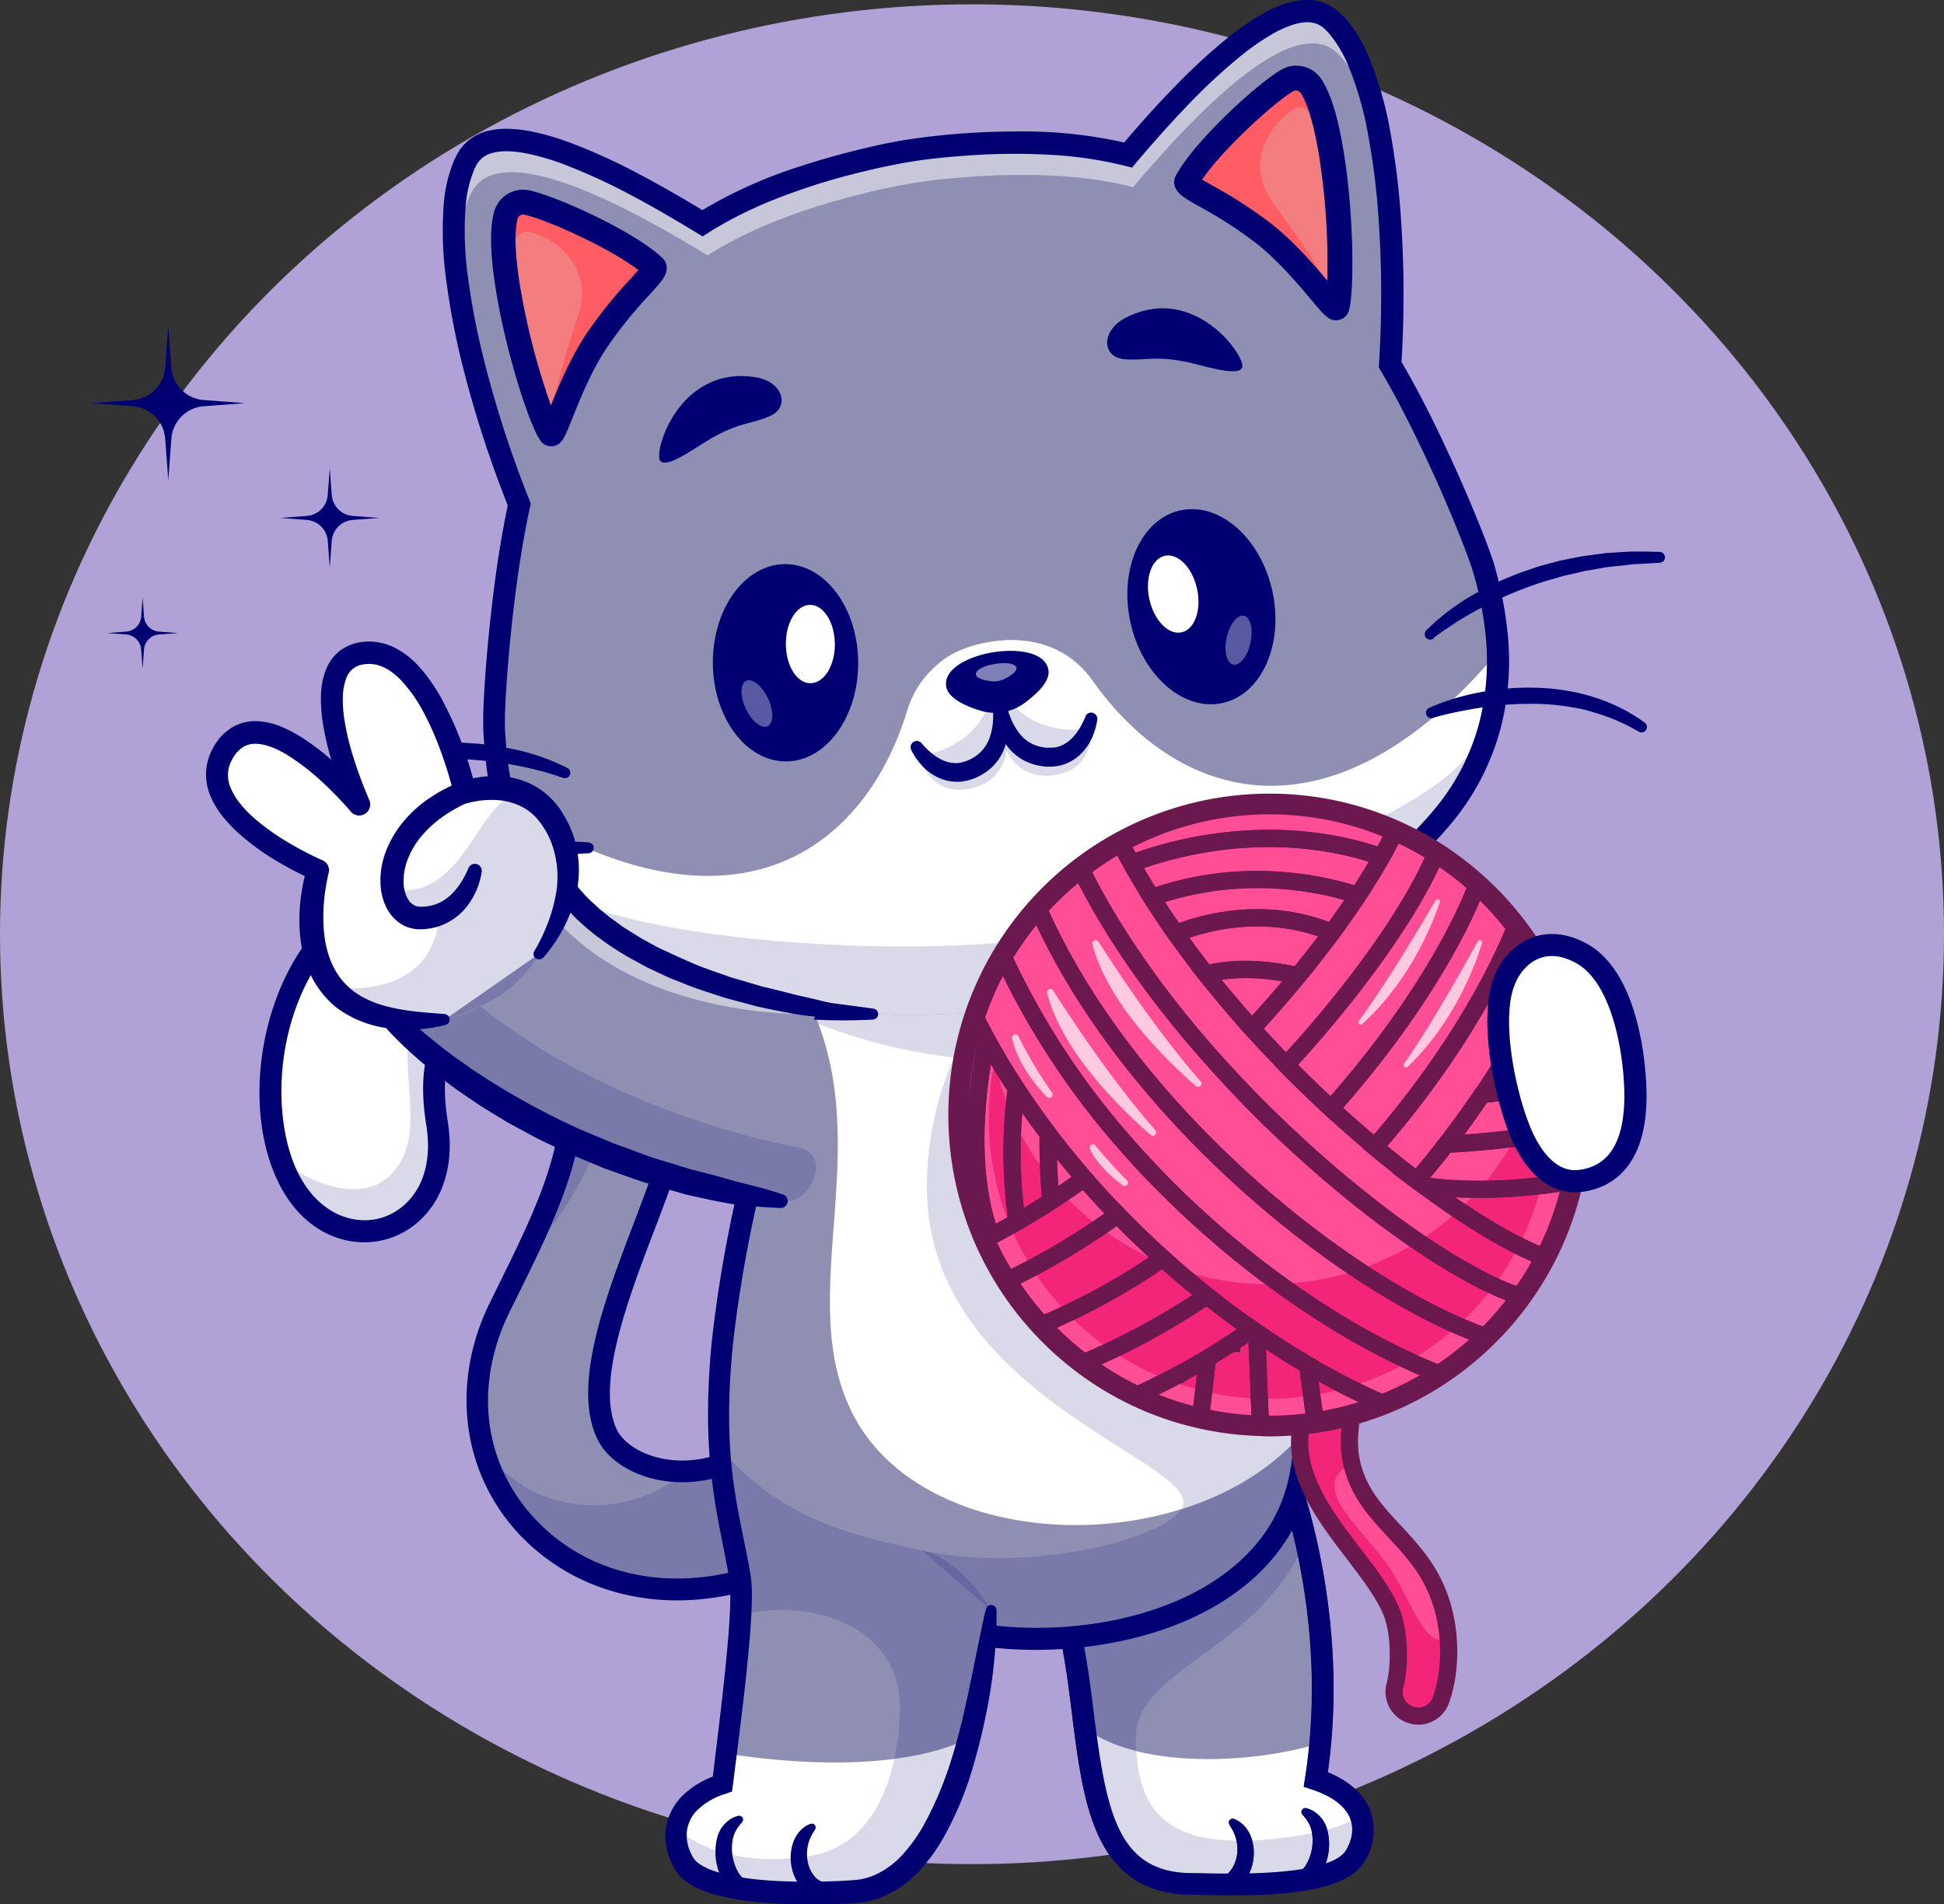 <svg id="Слой_1" data-name="Слой 1" xmlns="http://www.w3.org/2000/svg" viewBox="0 0 626 613.31"><rect x="0" y="0" width="626" height="613.31" fill="#333333" stroke="none"/><defs><style>.cls-1{fill:#b0a2d7;}.cls-2{fill:#c4bfc2;}.cls-3{fill:#6b184e;}.cls-4{fill:#8e8fb3;}.cls-5{opacity:0.15;}.cls-6{fill:#000072;}.cls-7{fill:#e8e8e8;}.cls-8{fill:#fff;}.cls-9{fill:#686868;}.cls-10{opacity:0.5;}.cls-11{fill:#f27e80;}.cls-12{fill:#ff5c64;}.cls-13{fill:#ff4d96;}.cls-14{fill:#f22579;}.cls-15{opacity:0.7;}.cls-16{opacity:0.35;}</style></defs><title>victory-01</title><ellipse class="cls-1" cx="313" cy="300.89" rx="313" ry="299.5"/><path class="cls-2" d="M411.21,466.13c6.56,16.32,20,59,12.44,107,17.23,5.75,17.18,17.48,12.63,24.79-6.91,11.1-42.67,8.93-52.35,8.93-47.68,0-24.3-72.38-51.25-110.7"/><path class="cls-3" d="M396.29,610.45c19.72,0,37.41-1.82,43-10.72a18.75,18.75,0,0,0,2.13-16.18c-1.4-3.88-4.95-9.09-13.84-12.75,7.1-50.39-8.14-93.72-13.07-106a3.5,3.5,0,1,0-6.49,2.62c4.84,12.06,20,55.3,12.23,105.13l-.46,2.93,2.82.94c6.55,2.19,10.79,5.47,12.23,9.49,1.59,4.43-.5,8.54-1.48,10.09-5.07,8.13-35.13,7.55-45,7.34-1.75-.05-3.23-.07-4.38-.07-24.05,0-27.72-19.5-31.73-51.35-2.44-19.5-5.24-41.61-16.66-57.85a3.49,3.49,0,1,0-5.72,4c10.42,14.82,13,35.09,15.43,54.7,3.55,28.26,7.22,57.48,38.66,57.48,1.11,0,2.54,0,4.24.06Q392.28,610.45,396.29,610.45Z"/><path class="cls-4" d="M332.68,496.1c11.67,16.6,13.9,39.57,16.55,60.3,3.47,27.13,7.65,50.4,34.7,50.4,9.68,0,45.42,2.17,52.35-8.93A15.22,15.22,0,0,0,438,584.54c-1.67-4.43-6-8.64-14.37-11.44.63-3.93,1.09-7.81,1.45-11.64a210.55,210.55,0,0,0-4.64-65,202.28,202.28,0,0,0-9.25-30.29Z"/><g class="cls-5"><path class="cls-6" d="M332.68,496.1c11.67,16.6,13.9,39.57,16.55,60.3,3.47,27.13,7.65,50.4,34.7,50.4,9.68,0,45.42,2.17,52.35-8.93A15.22,15.22,0,0,0,438,584.54c-3.28,2.63-10.54,5.79-26.7,7.58-34.26,3.83-45.55-7.35-45.55-32.33,0-22.43,39.08-27.84,54.69-63.37a202.28,202.28,0,0,0-9.25-30.29Z"/></g><path class="cls-7" d="M349.26,556.4c3.46,27.13,7.64,50.4,34.69,50.4,9.69,0,45.42,2.17,52.35-8.93a16.2,16.2,0,0,0,2.57-9.36,3,3,0,0,0,0-.42,10.45,10.45,0,0,0-.25-1.65,2.34,2.34,0,0,0-.1-.4c-.07-.25-.13-.48-.21-.73a3.81,3.81,0,0,0-.15-.44c0-.1-.06-.21-.1-.33-3.28,2.63-10.54,5.79-26.7,7.58-32.27,3.6-44.17-6.1-45.43-28.13C359.19,562.32,353.43,559.83,349.26,556.4Z"/><path class="cls-8" d="M349.26,556.4c3.46,27.13,7.64,50.4,34.69,50.4,9.69,0,45.42,2.17,52.35-8.93,4.56-7.31,4.62-19-12.63-24.77.63-3.93,1.09-7.81,1.45-11.64C399.25,569.19,364.16,568.61,349.26,556.4Z"/><g class="cls-5"><path class="cls-6" d="M349.26,556.4c3.46,27.13,7.64,50.4,34.69,50.4,9.69,0,45.42,2.17,52.35-8.93a16.2,16.2,0,0,0,2.57-9.36,3,3,0,0,0,0-.42,10.45,10.45,0,0,0-.25-1.65,2.34,2.34,0,0,0-.1-.4c-.07-.25-.13-.48-.21-.73a3.81,3.81,0,0,0-.15-.44c0-.1-.06-.21-.1-.33-3.28,2.63-10.54,5.79-26.7,7.58-32.27,3.6-44.17-6.1-45.43-28.13C359.19,562.32,353.43,559.83,349.26,556.4Z"/></g><path class="cls-3" d="M396.31,610.35c19.68,0,37.32-1.82,42.86-10.66a18.58,18.58,0,0,0,2.1-16.09c-1.39-3.87-4.94-9.08-13.86-12.71,7.12-50.39-8.14-93.76-13.05-106a3.39,3.39,0,1,0-6.28,2.53c4.84,12.08,20,55.32,12.24,105.17l-.44,2.84,2.71.9c6.6,2.2,10.86,5.52,12.32,9.57,1.6,4.48-.51,8.64-1.49,10.2-5.09,8.18-34.15,7.61-45.09,7.4-1.75,0-3.23-.06-4.38-.06-24.15,0-27.83-19.54-31.83-51.44-2.45-19.5-5.22-41.59-16.64-57.81a3.39,3.39,0,0,0-5.53,3.91c10.43,14.84,13,35.13,15.44,54.76,1.84,14.69,3.59,28.55,8.63,39.06,5.92,12.34,15.69,18.33,29.93,18.33,1.11,0,2.55,0,4.24.07C390.9,610.31,393.64,610.35,396.31,610.35Z"/><path class="cls-3" d="M396.1,588.09c.17.29.48.73.69,1.11a10.47,10.47,0,0,1,.6,1.21,11.64,11.64,0,0,1,.8,2.53,12.32,12.32,0,0,1,0,5.27,10.6,10.6,0,0,1-2.15,4.53,5.11,5.11,0,0,1-3.59,1.92l-.15,0a2.55,2.55,0,0,0,0,5.08,8.64,8.64,0,0,0,4.42-.73,10.1,10.1,0,0,0,3.51-2.59,14.25,14.25,0,0,0,3.32-7.23,15.09,15.09,0,0,0-.75-7.71,11.33,11.33,0,0,0-2.09-3.37,8,8,0,0,0-1.5-1.29,7.37,7.37,0,0,0-1.86-1,1.22,1.22,0,0,0-1.57.76,1.2,1.2,0,0,0,.09,1Z"/><path class="cls-3" d="M419.61,584.66a14.17,14.17,0,0,1,1.69,2.28,9.69,9.69,0,0,1,1,2.49,14.11,14.11,0,0,1,.21,5.64,14.62,14.62,0,0,1-1.82,5.35,6.86,6.86,0,0,1-3.46,3.09l-.17.07a2.54,2.54,0,0,0,1.23,4.91,9.6,9.6,0,0,0,4.24-1.88,12.46,12.46,0,0,0,2.9-3.24,18.39,18.39,0,0,0,2.42-11.62,14.38,14.38,0,0,0-1-4,10.7,10.7,0,0,0-2.51-3.4,8.77,8.77,0,0,0-1.69-1.19,8.26,8.26,0,0,0-2-.78,1.26,1.26,0,0,0-1.52.92,1.2,1.2,0,0,0,.27,1.13Z"/><path class="cls-6" d="M396.29,610.45c19.72,0,37.41-1.82,43-10.72a18.75,18.75,0,0,0,2.13-16.18c-1.4-3.88-4.95-9.09-13.84-12.75,7.1-50.39-8.14-93.72-13.07-106a3.5,3.5,0,1,0-6.49,2.62c4.84,12.06,20,55.3,12.23,105.13l-.46,2.93,2.82.94c6.55,2.19,10.79,5.47,12.23,9.49,1.59,4.43-.5,8.54-1.48,10.09-5.07,8.13-35.13,7.55-45,7.34-1.75-.05-3.23-.07-4.38-.07-24.05,0-27.72-19.5-31.73-51.35-2.44-19.5-5.24-41.61-16.66-57.85a3.49,3.49,0,1,0-5.72,4c10.42,14.82,13,35.09,15.43,54.7,3.55,28.26,7.22,57.48,38.66,57.48,1.11,0,2.54,0,4.24.06Q392.28,610.45,396.29,610.45Z"/><path class="cls-6" d="M396.1,588.09c.17.29.48.73.69,1.11a10.47,10.47,0,0,1,.6,1.21,11.64,11.64,0,0,1,.8,2.53,12.32,12.32,0,0,1,0,5.27,10.6,10.6,0,0,1-2.15,4.53,5.11,5.11,0,0,1-3.59,1.92l-.15,0a2.55,2.55,0,0,0,0,5.08,8.64,8.64,0,0,0,4.42-.73,10.1,10.1,0,0,0,3.51-2.59,14.25,14.25,0,0,0,3.32-7.23,15.09,15.09,0,0,0-.75-7.71,11.33,11.33,0,0,0-2.09-3.37,8,8,0,0,0-1.5-1.29,7.37,7.37,0,0,0-1.86-1,1.22,1.22,0,0,0-1.57.76,1.2,1.2,0,0,0,.09,1Z"/><path class="cls-6" d="M419.61,584.66a14.17,14.17,0,0,1,1.69,2.28,9.69,9.69,0,0,1,1,2.49,14.11,14.11,0,0,1,.21,5.64,14.62,14.62,0,0,1-1.82,5.35,6.86,6.86,0,0,1-3.46,3.09l-.17.07a2.54,2.54,0,0,0,1.23,4.91,9.6,9.6,0,0,0,4.24-1.88,12.46,12.46,0,0,0,2.9-3.24,18.39,18.39,0,0,0,2.42-11.62,14.38,14.38,0,0,0-1-4,10.7,10.7,0,0,0-2.51-3.4,8.77,8.77,0,0,0-1.69-1.19,8.26,8.26,0,0,0-2-.78,1.26,1.26,0,0,0-1.52.92,1.2,1.2,0,0,0,.27,1.13Z"/><path class="cls-4" d="M263.31,501.7C297.59,541.17,398,536.59,416.6,483.21c.1-.25.17-.5.27-.76a68.38,68.38,0,0,0,3.21-21.77C420,408.23,373.8,339.87,383.49,298.9l-39.62-2.15-71.39-3.87a143.31,143.31,0,0,0-14.18,24.48,137.82,137.82,0,0,0-10.71,33.21C242.71,378.16,230.56,464,263.31,501.7Z"/><g class="cls-5"><path class="cls-6" d="M244.3,454c1.63,17,6.93,33.73,19,47.67,34.28,39.47,134.71,34.89,153.29-18.49.1-.25.17-.5.27-.76s.27-.85.4-1.27c.23-.75.46-1.53.64-2.32a4.25,4.25,0,0,0,.15-.59c.17-.66.31-1.33.48-2,.33-1.53.61-3.1.82-4.66a74.08,74.08,0,0,0,.7-11.33c-.31-52.38-46.23-120.5-36.59-161.36l-39.62-2.15a102.86,102.86,0,0,0-45.42,85.17c-.36,67,85.81,88.2,82.54,102.71-3.09,13.65-86.09,31.66-115.38-2.07A259.48,259.48,0,0,1,244.3,454Z"/></g><path class="cls-7" d="M298.45,381.94c-.38,67,85.81,88.2,82.54,102.71a4.56,4.56,0,0,1-.59,1.38c15.68-4.93,29.77-13.4,39.66-25.33v-.44c0-.75,0-1.49,0-2.24s-.06-1.5-.08-2.26-.08-1.5-.15-2.25l-.18-2.28c-.07-.75-.17-1.53-.26-2.3s-.18-1.55-.29-2.32-.21-1.53-.31-2.3c0-.06,0-.1,0-.17-.11-.73-.23-1.48-.36-2.21-.5-3-1.1-6.06-1.81-9.12-.15-.62-.27-1.25-.44-1.88-.63-2.69-1.34-5.41-2.09-8.15-.65-2.32-1.31-4.66-2-7-.11-.31-.19-.61-.3-.92-.18-.61-.37-1.23-.56-1.84-.27-.92-.58-1.84-.88-2.76-.46-1.44-.91-2.88-1.39-4.3-.88-2.66-1.8-5.31-2.72-8-.44-1.23-.86-2.49-1.31-3.72s-.92-2.61-1.38-3.91-1-2.78-1.51-4.16c-1.19-3.28-2.35-6.56-3.54-9.82-.59-1.63-1.17-3.26-1.76-4.87-2-5.71-4-11.37-5.8-16.91l-1.44-4.53c-1.29-4.21-2.49-8.32-3.49-12.36-.29-1.19-.58-2.36-.85-3.51-.34-1.46-.65-2.92-.94-4.37-.13-.6-.23-1.21-.36-1.81-.46-2.51-.83-5-1.1-7.38-.21-1.78-.38-3.54-.46-5.25a58.14,58.14,0,0,1,1.21-16.43l-39.62-2.15A102.92,102.92,0,0,0,298.45,381.94Z"/><path class="cls-8" d="M258.3,317.38c1.09,2.55,2.24,5.18,3.43,7.9.64,1.5,1.27,3,1.83,4.51,16.45,44-7,89.06,10.69,124.91,23.09,46.88,110.89,48.26,145.86,6-.07-38.5-25-85.59-34.38-124.11-3.41-13.94-4.79-26.76-2.22-37.65l-39.62-2.15-71.39-3.87A139.25,139.25,0,0,0,258.3,317.38Z"/><path class="cls-7" d="M382.3,315.75l-.06-1c0,.21,0,.44,0,.65A2.22,2.22,0,0,1,382.3,315.75Z"/><g class="cls-5"><path class="cls-6" d="M258.3,317.38c1.09,2.55,2.24,5.18,3.43,7.9.64,1.5,1.27,3,1.83,4.51a175.88,175.88,0,0,0,43.67,10.81,103.69,103.69,0,0,0-8.76,41.34c-.38,67,85.81,88.2,82.54,102.71a4.56,4.56,0,0,1-.59,1.38c15.68-4.93,29.77-13.4,39.66-25.33v-.42c0-.75,0-1.49,0-2.24s-.06-1.5-.08-2.25-.08-1.51-.15-2.26l-.18-2.28c-.07-.75-.17-1.53-.25-2.3s-.19-1.55-.3-2.32-.21-1.53-.31-2.3c0-.06,0-.1,0-.17-.11-.73-.23-1.48-.36-2.21-.5-3-1.1-6.06-1.81-9.11-.15-.63-.27-1.26-.44-1.89-.63-2.69-1.34-5.41-2.09-8.15-.65-2.32-1.31-4.66-2-7-.11-.31-.19-.6-.3-.92-.18-.6-.37-1.23-.56-1.84-.27-.92-.58-1.84-.87-2.76-.47-1.44-.92-2.88-1.4-4.3-.88-2.66-1.8-5.31-2.72-8-.44-1.23-.85-2.48-1.31-3.72s-.92-2.61-1.38-3.91-1-2.78-1.5-4.15c-1.19-3.29-2.36-6.57-3.55-9.83l-1.76-4.87c-2-5.7-4-11.37-5.8-16.91q-.72-2.28-1.44-4.53c-1.29-4.2-2.48-8.32-3.49-12.36-.1-.37-.18-.75-.27-1.12-.21-.82-.39-1.61-.56-2.41-.33-1.46-.65-2.92-.94-4.37-.13-.6-.23-1.21-.35-1.81-.09-.44-.17-.86-.23-1.3s-.17-.92-.23-1.38c-.13-.75-.23-1.5-.34-2.26-.06-.37-.1-.75-.14-1.13s-.11-.87-.17-1.29-.11-.9-.15-1.34l-.12-1.32c0-.39-.06-.79-.11-1.17s-.06-.71-.06-1c0-.13,0-.25,0-.38s0-.44,0-.65,0-.56,0-.83,0-.71-.05-1.05a56,56,0,0,1,1.32-13.92l-39.62-2.15-71.39-3.87A143.94,143.94,0,0,0,258.3,317.38Z"/></g><path class="cls-6" d="M333.54,531.38a134.14,134.14,0,0,0,26.32-2.61c30.9-6.21,52.88-22.68,60.33-45.23,9.89-29.89-3.65-67.36-16.74-103.6-11.05-30.56-21.46-59.43-16.56-80.22a3.5,3.5,0,1,0-6.8-1.63c-5.39,22.84,5.38,52.65,16.78,84.21,12.69,35.11,25.8,71.44,16.68,99-6.64,20.08-26.72,34.86-55.07,40.57-36,7.23-74.9-2.24-92.52-22.52-27.84-32.06-18-80.76-12.1-109.85.79-3.87,1.52-7.55,2.08-10.77a3.49,3.49,0,1,0-6.88-1.21c-.57,3.14-1.3,6.75-2.07,10.6-6.14,30.37-16.43,81.18,13.69,115.83C275.76,521.35,303.64,531.38,333.54,531.38Z"/><path class="cls-4" d="M261.73,499.64c-51.15,29.32-99.72,2.55-107.09-38a61.92,61.92,0,0,1,.73-25.17A73.15,73.15,0,0,1,160.94,421c2.26-4.6,4.55-9.2,6.79-13.8,7.8-16.09,14.82-32.15,16.05-47.11a45.53,45.53,0,0,0-2.67-20.5,22.6,22.6,0,0,0-6.22-8.76,24.45,24.45,0,0,0-11-5.58,20.84,20.84,0,0,0-5.38-.46c-11.53.48-22,10.93-17.75,36.93,5.91,36.56-33.77,48-48.36,16.64-.65-1.4-1.23-2.87-1.78-4.39-.16-.55-.35-1.09-.54-1.63C80.93,343.15,92,292.61,137,282c2.06-.5,4.22-.9,6.43-1.21a77.34,77.34,0,0,1,9-.75A71,71,0,0,1,168,281.32c36.57,7.17,59.6,43.23,48.07,88.46-6.2,24.26-31.27,70-20.64,92.15,3.36,7,13.67,12.44,25.88,11.87.32,0,.63,0,1,0,8.81-.63,18.54-4.41,27.31-13Z"/><g class="cls-5"><path class="cls-6" d="M261.73,499.64c-51.15,29.32-99.72,2.55-107.07-38,6.18,20.46,39.6,33.71,66.72,12.16.31,0,.62,0,1,0,8.81-.63,18.53-4.41,27.3-13Z"/></g><g class="cls-5"><path class="cls-6" d="M197.16,347.77c-2.25,27.23-21,50.31-29.41,59.42,7.8-16.09,14.8-32.15,16.05-47.11a45.26,45.26,0,0,0-2.67-20.5,22.39,22.39,0,0,0-6.22-8.76,23.77,23.77,0,0,0-16.43-6.06c-11.52.48-22,10.93-17.74,36.93,5.9,36.55-33.78,48-48.37,16.64-.65-1.38-1.23-2.87-1.78-4.39,7.33,5.51,25.68,15,35.83,3.68,14.29-15.93-5.18-42.5,13.61-62.08C154.35,300.64,200.08,312.45,197.16,347.77Z"/></g><path class="cls-9" d="M168.44,311.88c-.36.38-5-.84-4.87-.31a31,31,0,0,1,.3,13.67h-.09a7.58,7.58,0,0,0-1-.19c-.31-.06-.61-.09-.92-.13l-.73-.08c-.23,0-.46,0-.69,0a15.7,15.7,0,0,0-1.94,0c-11.52.48-22,10.93-17.75,36.93,5.91,36.56-33.77,48-48.36,16.64-.65-1.4-1.23-2.87-1.78-4.39,7.35,5.52,25.68,15,35.85,3.68,14.29-15.93-5.18-42.5,13.59-62.08,6-6.23,17.4-7.8,28.51-4.93A1.22,1.22,0,0,1,168.44,311.88Z"/><path class="cls-8" d="M163.87,325.22a21,21,0,0,0-5.39-.46c-11.52.48-22,10.93-17.74,36.93,5.9,36.55-33.78,48-48.37,16.64-.65-1.41-1.23-2.87-1.78-4.39-.16-.55-.35-1.09-.54-1.63C81,343.13,92,292.59,137,282c2.07-.5,4.22-.9,6.43-1.21a77.34,77.34,0,0,1,8.95-.75c3,1.86,10.4,9.11,12.47,16.7.25.94-4.49-.9-4.12.1,1.26,3.37,9.23,13.4,7.69,15-.36.38-5-.84-4.89-.33A30.26,30.26,0,0,1,163.87,325.22Z"/><g class="cls-5"><path class="cls-6" d="M168.44,311.88c-.36.38-5-.84-4.87-.31a31,31,0,0,1,.3,13.67h-.09a7.58,7.58,0,0,0-1-.19c-.31-.06-.61-.09-.92-.13l-.73-.08c-.23,0-.46,0-.69,0a15.7,15.7,0,0,0-1.94,0c-11.52.48-22,10.93-17.75,36.93,5.91,36.56-33.77,48-48.36,16.64-.65-1.4-1.23-2.87-1.78-4.39,7.35,5.52,25.68,15,35.85,3.68,14.29-15.93-5.18-42.5,13.59-62.08,6-6.23,17.4-7.8,28.51-4.93A1.22,1.22,0,0,1,168.44,311.88Z"/></g><path class="cls-6" d="M218.06,515.44c14.86,0,30.52-4.22,45.4-12.77a3.51,3.51,0,0,0-3.49-6.09c-30.18,17.31-63.52,15.49-84.94-4.64-19-17.85-23.19-44.45-10.94-69.41.86-1.73,1.72-3.45,2.57-5.18,13.34-27,27.16-55,17.72-79.05-4.73-12.12-18.93-19.58-31-16.28-5.1,1.4-21.28,8.4-16.12,40.23,2.9,18-5.89,27.34-14.28,29.93-8.85,2.72-20.77-1-27.45-15.34-6.78-14.57-7.53-40.57,4.14-62,6.51-12,19.47-27.05,44.27-30.54,22.13-3.11,42.52,3.72,56,18.75,14.65,16.38,19.33,40.4,12.83,65.88-1.73,6.75-5.05,15.47-8.55,24.68-9.42,24.71-20.11,52.72-11.86,69.85,3.13,6.55,10.94,11.65,20.37,13.32,13.78,2.44,28.12-2.47,39.37-13.44a3.5,3.5,0,0,0-4.88-5c-9.62,9.39-21.75,13.61-33.28,11.56-7.14-1.25-13.15-5-15.3-9.45-6.93-14.42,3.61-42.09,12.09-64.31,3.59-9.4,7-18.31,8.79-25.44,7.1-27.77,1.83-54.13-14.41-72.29-15-16.81-37.68-24.46-62.16-21-27.68,3.91-42.17,20.71-49.43,34.11-11.44,21.11-13.24,49.2-4.32,68.35,8.45,18.2,24.11,22.7,35.84,19.08,12-3.68,22.52-16.78,19.14-37.75-2.88-17.85,1.15-29.65,11-32.37,8.62-2.36,19.19,3.28,22.63,12.08,8.29,21.23-4.8,47.76-17.49,73.4l-2.57,5.21c-13.46,27.4-8.58,57.87,12.42,77.6C183.24,509.27,200.06,515.44,218.06,515.44Z"/><path class="cls-4" d="M220.33,600.38c6.81,11.16,45.22,9.57,54.88,8.92,19.92-1.31,30.9-26.14,36.91-49.49,5.22-20.23,6.7-39.36,7.1-41.13L290,493.39l-34-31.5,5.76-143.36-.09-8.63C217.66,447.59,233,475.81,238.24,508a64.55,64.55,0,0,1,.17,12.16c-.61,12-2.69,29.22-4.57,44.63-.44,3.4-.84,6.75-1.23,9.9-9.15,3-13.59,8.2-14.68,13.78A16.85,16.85,0,0,0,220.33,600.38Z"/><g class="cls-5"><path class="cls-6" d="M220.33,600.38c6.81,11.16,45.22,9.57,54.88,8.92,19.92-1.31,30.9-26.14,36.91-49.49,5.22-20.23,6.7-39.36,7.1-41.13,0,0-9.29-16.41-22.32-19.3-23.61-5.22-45.3-10-65.23-33.23,1,17.68,4.57,29.47,6.57,41.87a64.55,64.55,0,0,1,.17,12.16c23.32-5.93,52.1,4.1,51.39,30.68-.58,21.93-8.49,43.67-29.28,46.95-18.85,3-35.34-1.57-42.59-9.32A16.85,16.85,0,0,0,220.33,600.38Z"/></g><path class="cls-9" d="M217.66,591.31c0,.46,0,.92.06,1.36a6.24,6.24,0,0,0,.09.77l.06.48.06.33c.08.49.19,1,.31,1.41.07.25.15.48.21.71l.07.18c.18.57.41,1.13.64,1.68,0,.06.07.12.09.18.14.32.29.61.46.92s.39.71.6,1.07c6.81,11.16,45.22,9.57,54.88,8.92,19.92-1.31,30.9-26.14,36.91-49.49-4.47,2.24-12.13,5.1-24.11,6.69-3.38,15.74-11.73,28.82-27.47,31.31-18.85,3-35.34-1.57-42.59-9.32l-.12.71a5.74,5.74,0,0,0-.09.71l-.06.71C217.68,590.85,217.66,591.06,217.66,591.31Z"/><path class="cls-8" d="M220.33,600.38c6.81,11.16,45.22,9.57,54.88,8.92,19.92-1.31,30.9-26.14,36.91-49.49-9.21,4.64-32.11,11.91-78.28,5-.44,3.41-.84,6.76-1.23,9.91C216.82,579.79,215.07,591.71,220.33,600.38Z"/><g class="cls-5"><path class="cls-6" d="M217.66,591.31c0,.46,0,.92.06,1.36,0,.27.07.52.09.77l.06.48.06.33c.08.49.19,1,.31,1.41.07.23.15.48.21.71l.07.18c.18.57.41,1.13.64,1.68,0,.06.07.12.09.18.14.32.29.61.46.92s.39.71.6,1.07c6.81,11.16,45.22,9.57,54.88,8.92,19.92-1.31,30.9-26.14,36.91-49.49-4.47,2.24-12.13,5.1-24.11,6.69-3.38,15.74-11.73,28.82-27.47,31.31-18.85,3-35.34-1.57-42.59-9.32l-.12.71a5.74,5.74,0,0,0-.09.71l-.06.71C217.68,590.85,217.66,591.06,217.66,591.31Z"/></g><path class="cls-6" d="M237.78,382.23a432.1,432.1,0,0,0-8.37,48A234.93,234.93,0,0,0,228,454.7a176,176,0,0,0,1.59,24.58c1.06,8.15,2.82,16.15,4.32,24l.54,2.93.25,1.46c.09.48.17,1,.21,1.38a42.45,42.45,0,0,1,.25,5.54c0,3.86-.27,7.86-.58,11.83-1.28,15.9-3.4,31.87-5.28,47.9l2.31-2.82a28.77,28.77,0,0,0-12,7,19.39,19.39,0,0,0-4.09,6.27,17.73,17.73,0,0,0-1.21,7.49,20.52,20.52,0,0,0,1.71,7.21c.25.56.52,1.11.79,1.65s.55,1,1,1.67a13.16,13.16,0,0,0,2.88,3,23.42,23.42,0,0,0,6.36,3.36,49.13,49.13,0,0,0,6.41,1.84,98.65,98.65,0,0,0,12.71,1.8c4.22.36,8.42.52,12.61.57s8.37,0,12.57-.19c2.11-.11,4.09-.15,6.55-.48a27.94,27.94,0,0,0,6.83-2,34.8,34.8,0,0,0,11.19-8A57,57,0,0,0,303.73,592a107.73,107.73,0,0,0,9.79-23.64c1.19-4.06,2.23-8.13,3.15-12.23s1.71-8.21,2.36-12.35,1.11-8.3,1.44-12.46c.15-2.09.29-4.16.35-6.25.05-1,.07-2.09.09-3.11l0-3v-.27a1.74,1.74,0,0,0-3.42-.48c-.19.71-.3,1.13-.42,1.67l-.34,1.53-.64,3-1.23,6-2.45,12c-.39,2-.83,4-1.29,6s-.88,4-1.36,6c-1,3.95-2,7.86-3.23,11.7a113.42,113.42,0,0,1-9.23,22,51.9,51.9,0,0,1-6.74,9.31,27.19,27.19,0,0,1-8.73,6.41,20.64,20.64,0,0,1-5,1.49c-1.63.25-3.76.35-5.78.46q-6.07.3-12.19.27c-8.1-.07-16.26-.46-23.9-2.07a43.88,43.88,0,0,1-5.5-1.55,18.31,18.31,0,0,1-4.57-2.34,6.54,6.54,0,0,1-1.44-1.44,11.12,11.12,0,0,1-.58-1c-.21-.38-.4-.76-.57-1.15a13.67,13.67,0,0,1-1.16-4.77,11.39,11.39,0,0,1,3.36-8.69,22.2,22.2,0,0,1,9.18-5.31l2.05-.71L236,575c2-16,4.15-32,5.49-48.18.31-4.06.58-8.13.62-12.31a50.8,50.8,0,0,0-.31-6.52c-.08-.63-.16-1.11-.25-1.61l-.27-1.53-.56-3c-1.59-8-3.32-15.74-4.41-23.57-2.23-15.64-1.79-31.57-.06-47.39a423.16,423.16,0,0,1,8.35-47.17v0a3.51,3.51,0,0,0-2.63-4.2A3.6,3.6,0,0,0,237.78,382.23Z"/><path class="cls-6" d="M261,587.42a6.89,6.89,0,0,0-1.86.94,10.29,10.29,0,0,0-1.5,1.3,10.77,10.77,0,0,0-2.09,3.36,15.12,15.12,0,0,0-.75,7.71,14.33,14.33,0,0,0,3.32,7.24,10.62,10.62,0,0,0,3.5,2.59,9,9,0,0,0,4.43.73,2.54,2.54,0,0,0,0-5.06l-.17,0a5.13,5.13,0,0,1-3.59-1.92,10.37,10.37,0,0,1-2.15-4.54,12.44,12.44,0,0,1,0-5.26,12.19,12.19,0,0,1,.79-2.53,9.92,9.92,0,0,1,.61-1.22c.21-.37.52-.81.69-1.1l.27-.48a1.23,1.23,0,0,0-.48-1.68A1.37,1.37,0,0,0,261,587.42Z"/><path class="cls-6" d="M237.72,584.83a8.69,8.69,0,0,0-2,.77,8.6,8.6,0,0,0-1.69,1.19,10.42,10.42,0,0,0-2.51,3.41,13.14,13.14,0,0,0-1,4,18.83,18.83,0,0,0-.06,4,17.47,17.47,0,0,0,2.48,7.65,12,12,0,0,0,2.9,3.24,9.4,9.4,0,0,0,4.24,1.89,2.54,2.54,0,0,0,1.23-4.92l-.17-.06a6.75,6.75,0,0,1-3.46-3.09,15.57,15.57,0,0,1-1.61-11,10.15,10.15,0,0,1,1-2.48,14.49,14.49,0,0,1,1.69-2.28l.23-.27a1.26,1.26,0,0,0-.12-1.78A1.45,1.45,0,0,0,237.72,584.83Z"/><path class="cls-4" d="M162.59,259.08c15.18,57.42,74.86,65.7,119.47,67.56a275.46,275.46,0,0,0,54.65-3.28,273.1,273.1,0,0,0,53-14c23.4-8.8,50.64-21,69.47-40.44a83.2,83.2,0,0,0,16.06-23,74.59,74.59,0,0,0,6-20.11,84.78,84.78,0,0,0,.88-15.59c-.07-2.09-.21-4.2-.42-6.38a119.33,119.33,0,0,0-3.9-20.15c-1.74-6.14-10-26.79-19.84-46.73-3.36-6.79-6.93-13.5-10.48-19.52,2.68-42.7-1.85-95.19-18.64-110.84C418-3.58,395.31,12,363.24,49.89c-28.41-7.45-64.92-2.3-70.49-1.38s-41.86,7.39-66.53,23.36C184,46,157.56,38.22,150.36,51.31c-11.07,20.1,1,71.39,16.89,111.11-5.91,26.92-8.48,63.87-8.12,72.42A110.28,110.28,0,0,0,162.59,259.08Z"/><g class="cls-10"><path class="cls-8" d="M148.94,101c-2.17-16.54-1.65-30.75,3.05-39.3,7.2-13.08,33.58-5.35,75.86,20.57,24.67-16,60.93-22.49,66.53-23.37s42.08-6.06,70.49,1.38C396.93,22.4,419.58,6.81,430.5,17c7.14,6.64,12.07,20,15.16,36.36-2.84-21.06-8.23-38.73-16.83-46.73C417.91-3.58,395.26,12,363.2,49.89c-28.41-7.45-64.92-2.3-70.49-1.38s-41.86,7.39-66.53,23.36C183.9,46,157.52,38.22,150.32,51.31,144.66,61.63,145.06,80.09,148.94,101Z"/></g><path class="cls-8" d="M162.59,259.08c15.18,57.42,74.86,65.7,119.47,67.56a275.46,275.46,0,0,0,54.65-3.28,273.1,273.1,0,0,0,53-14c23.4-8.8,50.64-21,69.47-40.44a83.2,83.2,0,0,0,16.06-23,74.59,74.59,0,0,0,6-20.11,84.78,84.78,0,0,0,.88-15.59c-54.13,64-103.31,47.11-130.18,9.13-10.37-14.65-26-13.71-32.71-12.64s-21.84,5.08-27.12,22.23C278.32,274.07,235.88,305.82,162.59,259.08Z"/><g class="cls-5"><path class="cls-6" d="M173.93,284.35c23.71,34.76,71,40.74,108,42.29a276.58,276.58,0,0,0,107.76-17.29c23.4-8.8,50.65-21,69.47-40.44a83.2,83.2,0,0,0,16.06-23,74.72,74.72,0,0,0,3.92-10.54A105.34,105.34,0,0,1,470,246.25c-20.59,21.26-99.62,50-136.9,56S201.69,304.38,173.93,284.35Z"/></g><path class="cls-6" d="M400,118.38c1.42-3.24-15.28-27.53-37.57-16-8,4.16-7.5,12.56-.65,13.27,6.53.67,9.14-1.13,19.39.73C387,117.46,398.56,121.62,400,118.38Z"/><path class="cls-6" d="M212.63,148.46c-2.36-2.64,5.93-30.94,30.71-26.95,8.93,1.45,11,9.6,4.76,12.42-6,2.7-9,1.78-18.19,6.75C224.72,143.48,215,151.09,212.63,148.46Z"/><path class="cls-11" d="M406.49,74.84c13.39,10.37,23.32,26.29,24,24.12.06-.21.13-.46.19-.73C432,92.29,432,69.55,428.77,49.8c-.52-3.18-1.07-6-1.63-8.44C425.62,34.73,424,30.59,422.36,28a5.79,5.79,0,0,0-8.1-2c-7.16,4.24-26.59,22.07-32.19,32.39C381.09,60.27,393.09,64.47,406.49,74.84Z"/><path class="cls-12" d="M406.49,74.84c13.39,10.37,23.32,26.3,24,24.12.06-.21.13-.46.19-.73-4.22-10-13.53-23.14-20.56-32.61C400.5,52.69,408.79,39.81,417,35c2.81-1.66,7.18,2.71,10.14,6.35-1.52-6.63-3.15-10.77-4.78-13.32a5.79,5.79,0,0,0-8.1-2c-7.16,4.24-26.59,22.07-32.19,32.39C381.09,60.27,393.09,64.47,406.49,74.84Z"/><path class="cls-6" d="M430.13,103.16a5.5,5.5,0,0,0,1-.1,4.19,4.19,0,0,0,3.19-2.89c1.77-5.47,1.75-30.49-1.59-51-1.79-11.07-4.07-18.68-6.95-23.24a9.69,9.69,0,0,0-13.46-3.32c-7.6,4.49-27.54,22.63-33.67,33.92-.61,1.13-1.57,4.06,2.59,7,1.25.88,3,1.86,5.23,3.12A138.54,138.54,0,0,1,404.07,78c7.39,5.72,13.78,13.33,18,18.37C426.1,101.18,427.77,103.16,430.13,103.16Zm-12.74-74A1.93,1.93,0,0,1,419,30.2c1.55,2.46,3.82,8,5.82,20.25a225.11,225.11,0,0,1,2.59,39.94c-4.44-5.27-10.87-12.79-18.51-18.7a150,150,0,0,0-18.58-12c-1.09-.63-2.28-1.28-3.22-1.84,6.73-9.91,23.28-24.87,29.19-28.39A2.34,2.34,0,0,1,417.39,29.13Z"/><path class="cls-11" d="M192.46,109.2c-9.47,14-13.94,32.27-15.28,30.43a4,4,0,0,1-.39-.64c-3.07-5.25-10.19-26.84-13.3-46.59-.5-3.2-.86-6-1.09-8.53-.62-6.77-.35-11.2.38-14.15a5.79,5.79,0,0,1,7.06-4.47C178,67,202,77.89,210.52,86,212,87.4,201.94,95.16,192.46,109.2Z"/><path class="cls-12" d="M192.46,109.2c-9.47,14-13.94,32.27-15.28,30.43a4,4,0,0,1-.39-.64c.89-10.77,5.63-26.21,9.35-37.42,5.09-15.3-6.79-24.93-16.1-26.92-3.19-.67-6,4.83-7.66,9.22-.62-6.77-.35-11.2.38-14.15a5.79,5.79,0,0,1,7.05-4.47C178,67,202,77.89,210.5,86,212,87.4,201.94,95.16,192.46,109.2Z"/><path class="cls-6" d="M177.39,143.73a4.73,4.73,0,0,0,.52,0c3-.38,3.85-2.59,6.47-9.2,2.45-6.1,6.14-15.34,11.38-23.07A140.62,140.62,0,0,1,209,95.09c1.71-1.88,3.06-3.38,4-4.59,3.05-4.06,1.23-6.55.29-7.42-9.35-8.8-34-19.8-42.56-21.7a9.69,9.69,0,0,0-11.75,7.36c-1.32,5.24-1.11,13.17.65,24.26,3.23,20.55,11,44.34,14.42,48.95A4.16,4.16,0,0,0,177.39,143.73ZM205.55,87c-.73.84-1.63,1.84-2.48,2.76A149.35,149.35,0,0,0,189.16,107c-5.4,8-9.18,17.16-11.75,23.57a226.86,226.86,0,0,1-10-38.75c-1.94-12.29-1.5-18.24-.79-21.07A1.85,1.85,0,0,1,169,69.18C175.68,70.62,196.1,79.67,205.55,87Z"/><path class="cls-6" d="M281.27,324.86c-10.11-1.42-20.17-2.57-30.09-4.22-2.48-.4-4.94-.82-7.41-1.32-1.23-.21-2.46-.46-3.69-.73s-2.46-.48-3.68-.77c-4.88-1.09-9.66-2.45-14.38-4a124.27,124.27,0,0,1-13.73-5.55,96.51,96.51,0,0,1-12.72-7.36,80,80,0,0,1-11.1-9.43,75.15,75.15,0,0,1-9-11.39,81.44,81.44,0,0,1-10.65-27.17c-.45-2.43-1-4.83-1.23-7.3l-.48-3.67c-.1-1.24-.19-2.47-.27-3.72s-.19-2.49-.25-3.7l0-1.78,0-1.84c.06-2.49.19-5,.33-7.52.61-10.1,1.57-20.22,2.82-30.27s2.82-20.06,4.95-29.89l.23-1.06-.4-1a355,355,0,0,1-15.07-46.82,232.3,232.3,0,0,1-4.61-24,108.9,108.9,0,0,1-.9-24,38.86,38.86,0,0,1,2.51-11.05A9.59,9.59,0,0,1,153,54a8.31,8.31,0,0,1,.58-1.12,6.24,6.24,0,0,1,.61-.88l.33-.42.38-.36a8.31,8.31,0,0,1,3.84-2c3.13-.84,7-.53,10.75.18a79,79,0,0,1,11.38,3.26A188.48,188.48,0,0,1,203,62.74c7.25,3.82,14.35,8,21.36,12.25l1.9,1.15,1.9-1.22a124.66,124.66,0,0,1,15.15-8.1c5.26-2.39,10.71-4.41,16.2-6.28s11.11-3.46,16.77-4.87,11.37-2.65,17.05-3.59,11.52-1.48,17.31-1.92,11.62-.65,17.45-.61,11.6.27,17.35.88a127.32,127.32,0,0,1,16.92,3l2.18.54L366,52.23c5.32-6.27,10.77-12.42,16.44-18.31a182.09,182.09,0,0,1,17.9-16.54,76.76,76.76,0,0,1,9.78-6.66c3.37-1.84,6.94-3.35,10.17-3.54a8.47,8.47,0,0,1,4.3.76c.15.08.31.14.46.23l.44.29a8.7,8.7,0,0,1,.85.65,12.71,12.71,0,0,1,.92.9,8.37,8.37,0,0,1,.9,1A39.76,39.76,0,0,1,434,20.71a108.27,108.27,0,0,1,6.63,23.07,231.33,231.33,0,0,1,3.13,24.27,354.28,354.28,0,0,1,.3,49.2l-.06,1.09.56.94c5.11,8.67,9.7,17.76,14.05,26.94s8.41,18.54,12.13,28c.91,2.37,1.83,4.73,2.65,7.07.41,1.17.79,2.34,1.12,3.45s.67,2.4,1,3.61a113,113,0,0,1,2.7,14.63,80.87,80.87,0,0,1-1.72,29.24,72.34,72.34,0,0,1-12.75,26.17,103.22,103.22,0,0,1-21.35,20.47,174.31,174.31,0,0,1-25.85,15.32c-9.06,4.43-18.43,8.29-27.93,11.87a3.55,3.55,0,1,0,2.51,6.64c9.64-3.63,19.22-7.56,28.55-12.14a180.35,180.35,0,0,0,26.91-16,109.72,109.72,0,0,0,22.82-21.92,79.87,79.87,0,0,0,14-28.72,87.65,87.65,0,0,0,1.88-31.79,119.55,119.55,0,0,0-2.86-15.57c-.31-1.28-.67-2.55-1-3.81s-.81-2.63-1.25-3.86c-.88-2.49-1.8-4.92-2.74-7.32-3.8-9.63-7.93-19.06-12.31-28.4s-9.08-18.56-14.36-27.53l.48,2a359.6,359.6,0,0,0-.32-50.21,245,245,0,0,0-3.23-25,116.15,116.15,0,0,0-7.12-24.62,46.26,46.26,0,0,0-6.95-11.49A16.22,16.22,0,0,0,432.3,5c-.44-.42-.78-.84-1.32-1.28a16.65,16.65,0,0,0-1.61-1.23l-.85-.54a9.86,9.86,0,0,0-.92-.46A15.62,15.62,0,0,0,419.81,0a25.14,25.14,0,0,0-7,1.56,41.54,41.54,0,0,0-6.14,2.85,82.85,82.85,0,0,0-10.73,7.29,192.22,192.22,0,0,0-18.6,17.18c-5.82,6-11.35,12.29-16.76,18.67l3.61-1.15a148.63,148.63,0,0,0-36.05-4.06c-6,0-12,.19-18,.63s-11.91,1.06-17.93,2-11.81,2.26-17.64,3.72-11.58,3.12-17.28,5a149.31,149.31,0,0,0-33,15.13l3.78,0c-7.12-4.34-14.34-8.55-21.76-12.48a192.54,192.54,0,0,0-23-10.49,83.05,83.05,0,0,0-12.48-3.57,44.4,44.4,0,0,0-6.73-.78,24.62,24.62,0,0,0-7.18.72A15.66,15.66,0,0,0,150,46c-.25.25-.5.48-.73.73l-.65.8a14.48,14.48,0,0,0-1.14,1.67,13.34,13.34,0,0,0-.84,1.63,13.54,13.54,0,0,0-.73,1.61,46.09,46.09,0,0,0-3,13.1,116.14,116.14,0,0,0,.91,25.61A241.8,241.8,0,0,0,148.52,116a359.91,359.91,0,0,0,15.39,47.78l-.17-2.09c-2.17,10.16-3.76,20.34-5,30.54s-2.21,20.44-2.82,30.75c-.15,2.57-.27,5.16-.31,7.77l0,2,0,2c.06,1.33.16,2.61.25,3.93s.17,2.61.27,3.92l.48,3.91c.27,2.62.79,5.21,1.27,7.8a90.16,90.16,0,0,0,11.44,29.62,83.2,83.2,0,0,0,9.86,12.66A84.8,84.8,0,0,0,191.34,307a101.35,101.35,0,0,0,13.73,8,125.18,125.18,0,0,0,14.68,5.77,174.77,174.77,0,0,0,61.35,7.61,1.77,1.77,0,0,0,1.67-1.84A1.73,1.73,0,0,0,281.27,324.86Z"/><g class="cls-5"><path class="cls-6" d="M294.92,240.32s2.71,16.95,17.72,13.62c10.63-2.34,11.44-11.56,11.48-12.29.27.69,3.93,9.18,14.76,8.09,15.3-1.54,12.59-18.5,12.59-18.5L319.8,213.79l-.25,0Z"/></g><path class="cls-8" d="M295.08,240.42s7,12.1,18,7.25c12.55-5.52,8.43-20.9,8.43-20.9l.49-.08s.95,15.88,14.61,17.16c12,1.11,14.8-12.61,14.8-12.61s-1.42-29.49-32.78-24.45S295.08,240.42,295.08,240.42Z"/><g class="cls-5"><path class="cls-6" d="M297,243.05c2.79,3.26,8.49,8,16.09,4.62,12.55-5.52,8.46-20.9,8.46-20.9l.47-.08s1,15.9,14.62,17.16c8.24.75,12.17-5.5,13.8-9.47a21.52,21.52,0,0,1-7.35.52c-22.55-2.09-23.38-23.74-23.38-23.74l-.79.12s6.05,20.8-14.68,29.93A21.11,21.11,0,0,1,297,243.05Z"/></g><path class="cls-6" d="M349.51,230.85c-.3.69-.67,1.54-1.07,2.3a18.25,18.25,0,0,1-1.29,2.19,14.11,14.11,0,0,1-3.2,3.51,10,10,0,0,1-3.86,1.82,11.3,11.3,0,0,1-2.19.15c-.38,0-.75,0-1.13,0l-1.15-.19a11.74,11.74,0,0,1-7.59-4.75,19.29,19.29,0,0,1-2.47-4.37,28.43,28.43,0,0,1-1.56-4.93l-.05-.17a2,2,0,0,0-2.35-1.52,2,2,0,0,0-1.57,1.92,22,22,0,0,0,.21,3.2,19.9,19.9,0,0,0,.63,3.07,20.44,20.44,0,0,0,2.56,5.92,16.54,16.54,0,0,0,11,7.56l1.68.3a12.35,12.35,0,0,0,1.73.06,16.71,16.71,0,0,0,3.5-.36,14.62,14.62,0,0,0,6.27-3.32,17.36,17.36,0,0,0,3.94-5.41,21,21,0,0,0,1.13-3,19.44,19.44,0,0,0,.67-3.18,2,2,0,0,0-3.8-1Z"/><path class="cls-6" d="M293.37,241.4a17.9,17.9,0,0,0,1.63,2.8,23,23,0,0,0,2,2.49,16.73,16.73,0,0,0,5.45,3.89,14.64,14.64,0,0,0,7,1.17,17.39,17.39,0,0,0,3.44-.77,16,16,0,0,0,1.63-.61l1.5-.79a16.46,16.46,0,0,0,8.06-10.66,20.53,20.53,0,0,0,.57-6.44,27.12,27.12,0,0,0-.38-3.12,19.38,19.38,0,0,0-.81-3.09A2,2,0,0,0,321,225a2,2,0,0,0-1.34,2.09l0,.16a30.86,30.86,0,0,1,.09,5.19,19.17,19.17,0,0,1-1,4.91,11.93,11.93,0,0,1-5.72,6.9l-1.05.54c-.35.17-.71.25-1.06.4a11.88,11.88,0,0,1-2.13.54,9.83,9.83,0,0,1-4.24-.5,13.89,13.89,0,0,1-4.13-2.32,20.19,20.19,0,0,1-1.92-1.69c-.61-.59-1.25-1.28-1.73-1.84l-.15-.17a2,2,0,0,0-3.26,2.15Z"/><path class="cls-6" d="M304.69,221.11c.6,3.7,5.95,6.18,10.73,7.69a16.06,16.06,0,0,0,14.44-2.34c4.07-3,8.35-7,7.75-10.68C335.81,204.6,302.89,210,304.69,221.11Z"/><g class="cls-10"><path class="cls-8" d="M314.27,217.3c.17,1.07,2.23,1.7,4.09,2a8.38,8.38,0,0,0,5.72-.94c1.65-.92,3.4-2.17,3.24-3.24C326.82,212,313.75,214.09,314.27,217.3Z"/></g><path class="cls-6" d="M461.71,205.45c.56-.46,1.23-1,1.88-1.42s1.29-1,2-1.4,1.34-.92,2-1.34,1.33-.9,2-1.31c2.78-1.7,5.58-3.33,8.48-4.77a121.44,121.44,0,0,1,17.93-7.5c1.52-.55,3.11-.92,4.65-1.4l2.34-.69c.77-.23,1.59-.38,2.38-.57,1.59-.35,3.17-.71,4.76-1.11l4.8-.83c3.2-.67,6.47-.8,9.71-1.23l1.21-.15,1.23-.06,2.44-.13,4.91-.29h.12a1.75,1.75,0,0,0-.06-3.49l-5-.13-2.53,0-1.27,0-1.27.06c-1.69.09-3.38.19-5.06.3-.83.06-1.69.08-2.52.18l-2.53.34-5,.67-5,1c-.83.19-1.67.31-2.48.52l-2.46.67c-1.63.46-3.3.84-4.91,1.4l-4.82,1.65c-1.59.59-3.15,1.26-4.74,1.9s-3.09,1.41-4.63,2.12-3,1.54-4.51,2.36a71.34,71.34,0,0,0-16.43,12.2,1.75,1.75,0,0,0,2.34,2.6Z"/><path class="cls-6" d="M461.46,231.18c2.67-.75,5.53-1.44,8.33-2s5.63-1.07,8.47-1.47a103.8,103.8,0,0,1,17.06-1,70.28,70.28,0,0,1,8.47.71c1.4.17,2.8.46,4.18.69s2.77.56,4.13,1a63.3,63.3,0,0,1,15.62,6.56l0,0a1.75,1.75,0,0,0,1.92-2.92,55.67,55.67,0,0,0-16.24-8.15,59.06,59.06,0,0,0-8.87-2.14,67.38,67.38,0,0,0-9-.92,81,81,0,0,0-18,1.26,75.62,75.62,0,0,0-17.28,5.16,1.78,1.78,0,0,0-.9,2.32,1.74,1.74,0,0,0,2.07,1Z"/><path class="cls-6" d="M182.69,247.32a71.69,71.69,0,0,0-19.41-6.44c-1.67-.31-3.34-.65-5-.84s-3.36-.48-5.07-.56-3.39-.27-5.1-.31l-5.09,0c-1.69,0-3.4.13-5.09.21l-2.55.15c-.86.06-1.69.19-2.53.27l-5,.61-5,.94-2.48.48c-.84.14-1.65.42-2.46.6-1.63.42-3.28.86-4.91,1.3l-1.21.33-1.19.42-2.4.84L103.37,247a1.75,1.75,0,0,0,1,3.35l.13-.05,4.76-1.27,2.36-.65,1.19-.33,1.21-.25c3.21-.59,6.36-1.49,9.6-1.86l4.82-.71c1.63-.13,3.24-.3,4.86-.44.82-.07,1.61-.17,2.43-.21l2.44-.09c1.63,0,3.23-.18,4.86-.14a125.75,125.75,0,0,1,19.38,1.52c3.21.46,6.36,1.15,9.53,1.88.8.19,1.57.42,2.36.61s1.57.42,2.34.65,1.55.46,2.32.73,1.54.52,2.23.77l.13,0a1.75,1.75,0,0,0,2.25-1A1.85,1.85,0,0,0,182.69,247.32Z"/><path class="cls-6" d="M189.62,271.35a76,76,0,0,0-18,.5,82.38,82.38,0,0,0-17.52,4.46,68.33,68.33,0,0,0-8.3,3.72,57.78,57.78,0,0,0-7.75,4.8,55.78,55.78,0,0,0-12.88,12.82,1.75,1.75,0,0,0,2.72,2.19l0,0a63.19,63.19,0,0,1,12.77-11.12c1.17-.79,2.4-1.48,3.61-2.22s2.49-1.35,3.76-2a71,71,0,0,1,7.83-3.32,100.34,100.34,0,0,1,16.51-4.37c2.82-.52,5.66-.92,8.5-1.28s5.76-.58,8.54-.71h.1a1.75,1.75,0,0,0,1.67-1.82A1.69,1.69,0,0,0,189.62,271.35Z"/><path class="cls-13" d="M448,519c3.09,7.42,2.56,19.1,1.21,23.85a7.76,7.76,0,0,0,14.69,4.93,48.33,48.33,0,0,0,2.42-20.21,49,49,0,0,0-3.73-15.49c-7.37-17.14-23.15-23.39-27.2-40.3-.15-.6-.27-1.23-.4-1.86-2.36-13.16,4.36-37.64,22.67-44.49L454.84,396s-35,27.61-36.3,67.51C417.85,484.94,441.27,502.77,448,519Z"/><path class="cls-14" d="M448,519c3.09,7.42,2.56,19.1,1.21,23.85a7.76,7.76,0,0,0,14.69,4.93,48.33,48.33,0,0,0,2.42-20.21c-7,3.57-10.83-9.43-17.91-21.17-4.19-7-15-17.21-17.7-23.62-2.71-6.57.59-9.6,4.7-11-.15-.6-.27-1.23-.4-1.86-2.36-13.16,4.36-37.64,22.67-44.49L454.86,396s-35.05,27.61-36.3,67.51C417.85,484.94,441.27,502.77,448,519Z"/><path class="cls-3" d="M456.7,555.48a10,10,0,0,0,2.61-.33,10.46,10.46,0,0,0,7.2-6.44c3.44-9.15,4.36-24.39-1.38-37.77-3.59-8.36-8.93-14.11-14.11-19.69-6-6.43-11.6-12.5-13.28-21.86-2.29-12.83,4.72-35.34,20.9-41.4a2.78,2.78,0,0,0-1.94-5.21c-19.12,7.17-27.12,32.54-24.42,47.59,2,11,8.43,17.94,14.67,24.67,4.84,5.22,9.88,10.61,13.07,18.1,5.13,12,4.34,25.5,1.29,33.63a4.81,4.81,0,0,1-3.38,3,4.9,4.9,0,0,1-4.51-1.07,5,5,0,0,1-1.54-5.14c1.56-5.43,2-17.72-1.32-25.67-2.59-6.25-7.37-12.52-12.44-19.12-8.47-11.1-17.22-22.55-16.82-35.16,1.19-38.1,34.9-65.15,35.23-65.42a2.78,2.78,0,0,0-3.44-4.37c-1.48,1.15-36.07,28.89-37.35,69.63-.46,14.56,9.33,27.38,18,38.68,4.82,6.34,9.39,12.31,11.71,17.89,2.88,6.94,2.25,18,1.1,22a10.57,10.57,0,0,0,10.17,13.44Z"/><path class="cls-13" d="M442.69,369.36q6.85,5.73,13.51,10.76c.56-.67,1.15-1.33,1.71-2A.69.69,0,0,1,458,378c.56-.67,1.12-1.34,1.66-2,2.05-2.46,4.05-5,6-7.42a1.12,1.12,0,0,0,.17-.2l1-1.26c.3-.37.57-.75.86-1.11l1.38-1.81q.52-.69,1-1.38c.15-.21.31-.42.46-.61.29-.38.56-.77.86-1.15l.81-1.13c.25-.33.5-.69.73-1s.38-.53.56-.8l1-1.44a2.75,2.75,0,0,0,.23-.33l1.19-1.72.12-.19c.44-.62.86-1.25,1.27-1.88s.9-1.33,1.34-2c.9-1.34,1.77-2.7,2.63-4l1.07-1.67q1.33-2.13,2.63-4.26c.37-.61.73-1.24,1.1-1.84s.84-1.4,1.23-2.11c2.15-3.74,4.18-7.44,6-11.08l.68-1.36c.23-.46.46-.9.67-1.36,1.34-2.69,2.57-5.37,3.72-8a99.49,99.49,0,0,0-10.17-16.39C479.22,320.2,463.61,345.53,442.69,369.36Z"/><path class="cls-13" d="M458.6,381.9c15,11.12,28.7,19.21,39,23.14a99.32,99.32,0,0,0,8.88-24.71C484.55,384.18,467.76,383.13,458.6,381.9Z"/><path class="cls-13" d="M456.2,380.1l2.4,1.8c9.16,1.23,25.95,2.26,47.87-1.57a100.28,100.28,0,0,0,2.15-17,315,315,0,0,1-43,5.25c-1.94,2.48-3.92,4.95-6,7.42-.56.66-1.1,1.33-1.66,2a1.27,1.27,0,0,0-.11.13C457.35,378.79,456.76,379.43,456.2,380.1Z"/><path class="cls-13" d="M465.68,368.56a309.59,309.59,0,0,0,43-5.24c.06-1.38.08-2.78.08-4.18a103.55,103.55,0,0,0-.83-13,142.64,142.64,0,0,1-30.54,6.39c-.42.63-.86,1.26-1.28,1.88l-.12.19-1.19,1.72c-.09.1-.15.23-.23.33-.34.48-.67,1-1,1.44-.18.27-.37.52-.56.8s-.48.69-.73,1L471.4,361c-.3.38-.57.77-.86,1.15-.15.21-.29.4-.46.61-.33.45-.69.91-1,1.37L467.68,366c-.27.38-.56.76-.86,1.11l-1,1.25A2.44,2.44,0,0,0,465.68,368.56Z"/><path class="cls-13" d="M477.32,352.51a142.36,142.36,0,0,0,30.54-6.39,99.48,99.48,0,0,0-3.4-15.91,109.36,109.36,0,0,1-17.16,6.38c-.41.71-.81,1.4-1.23,2.11s-.73,1.23-1.11,1.84q-1.27,2.13-2.63,4.26l-1.06,1.67c-.86,1.34-1.73,2.7-2.63,4Z"/><path class="cls-13" d="M487.3,336.56a109.55,109.55,0,0,0,17.16-6.37,97.81,97.81,0,0,0-6.07-15.4c-1.15,2.61-2.38,5.28-3.72,8-.21.46-.44.9-.67,1.36l-.68,1.36C491.48,329.12,489.47,332.82,487.3,336.56Z"/><path class="cls-13" d="M428.64,357c4.7,4.32,9.4,8.46,14.05,12.35,20.92-23.81,36.53-49.14,45.53-71a101.45,101.45,0,0,0-12.46-13.57C467.74,305.34,451.06,331.82,428.64,357Z"/><path class="cls-13" d="M414.16,343c4.78,4.87,9.62,9.57,14.48,14,22.42-25.19,39.1-51.65,47.12-72.18a99.62,99.62,0,0,0-13.3-10.15C455.36,291.88,437.66,317.61,414.16,343Z"/><path class="cls-13" d="M403.18,331.28c3.59,4,7.26,7.9,11,11.68,23.5-25.35,41.18-51.08,48.3-68.3a100.69,100.69,0,0,0-13.19-7.11c-1.25,2.65-2.72,5.45-4.38,8.4-2.2,3.91-4.74,8.07-7.6,12.38-2.57,3.86-5.37,7.87-8.42,12-3.36,4.56-7,9.22-10.89,14C413.38,319.91,408.44,325.61,403.18,331.28Z"/><path class="cls-13" d="M360.7,271.23q1.71,3.42,3.63,6.81c39.08-14.17,69.74-6,80.57-2.07,1.65-2.94,3.14-5.77,4.39-8.4a100.18,100.18,0,0,0-88.59,3.66Z"/><path class="cls-13" d="M364.33,278c2,3.7,4.24,7.38,6.53,11,30.19-10.75,57.05-3.83,66.45-.71,2.86-4.33,5.4-8.47,7.59-12.38C434.05,272.06,403.41,263.87,364.33,278Z"/><path class="cls-13" d="M370.86,289.06c2.44,3.88,5,7.75,7.72,11.58,24.24-9.28,42.63-3.68,50.31-.3,3-4.11,5.85-8.13,8.42-12C427.91,285.23,401,278.31,370.86,289.06Z"/><path class="cls-13" d="M378.58,300.64q4.68,6.64,9.78,13.08c11.27-2.91,23-1,29.64.59,3.88-4.73,7.53-9.41,10.89-14C421.21,297,402.82,291.36,378.58,300.64Z"/><path class="cls-13" d="M388.36,313.72c4.73,6,9.7,11.89,14.82,17.56,5.24-5.69,10.2-11.37,14.82-17C411.4,312.72,399.63,310.81,388.36,313.72Z"/><path class="cls-13" d="M334.18,292.3c10.3,23.36,25.62,45.31,43,64.62q5.38,6,11,11.6c4.9,4.91,9.89,9.64,15,14.11q7.22,6.36,14.45,12.08c4.76,3.74,9.52,7.28,14.22,10.56,17.16,12,33.58,20.75,47,25.33a99.83,99.83,0,0,0,11.12-13c-11-3.37-26.86-12.54-44.4-25.73q-6.7-5-13.63-10.83c-4.68-3.88-9.42-8-14.13-12.37-4.93-4.51-9.83-9.26-14.68-14.19q-5.56-5.67-11-11.66c-17.55-19.44-33.4-41.14-44.17-63.25A96.77,96.77,0,0,0,334.18,292.3Z"/><path class="cls-13" d="M322.85,307.68C333.1,330.32,347.13,350.92,363,369c3.53,4,7.16,7.93,10.86,11.71q7.26,7.4,14.82,14.13,7.14,6.33,14.4,12c4.8,3.76,9.65,7.31,14.47,10.64,16.11,11.11,32.06,19.64,46.32,25.2a100.45,100.45,0,0,0,14.91-12.08c-13.39-4.58-29.82-13.33-47-25.33-4.7-3.28-9.46-6.81-14.22-10.56s-9.66-7.83-14.44-12.08c-5.06-4.47-10.07-9.19-15-14.1q-5.61-5.62-11-11.61c-17.39-19.31-32.72-41.25-43-64.62A97,97,0,0,0,322.85,307.68Z"/><path class="cls-13" d="M313.81,327.31c1.25,2.5,2.57,5,3.92,7.46,3,5.41,6.16,10.7,9.52,15.84s6.7,9.89,10.3,14.61c3.73,4.93,7.62,9.7,11.6,14.32q5.27,6,10.75,11.72c4.74,4.89,9.61,9.58,14.55,14,4.68,4.22,9.44,8.23,14.22,12s9.71,7.48,14.57,10.87l1.44,1q8.24,5.67,16.37,10.45a219.84,219.84,0,0,0,24.65,12.58,99.57,99.57,0,0,0,18.16-9.51c-14.26-5.56-30.21-14.09-46.32-25.21-4.82-3.32-9.67-6.87-14.47-10.63s-9.66-7.82-14.4-12q-7.55-6.72-14.82-14.13Q368.3,375.07,363,369c-15.86-18.08-29.89-38.68-40.14-61.32A98.85,98.85,0,0,0,313.81,327.31Z"/><path class="cls-13" d="M348.46,439.11a100.73,100.73,0,0,0,17.18,10.45l1.8-.82.69-.31c.54-.25,1.08-.5,1.63-.78l2-1a.07.07,0,0,1,.06,0l2-1,1.62-.82c.23-.1.44-.23.65-.33.59-.29,1.17-.61,1.73-.9h0c.66-.33,1.31-.69,2-1h0c.54-.3,1.06-.59,1.61-.88l.37-.21a1.86,1.86,0,0,0,.19-.11l1.19-.66c.42-.23.83-.46,1.25-.72s.84-.48,1.23-.71.57-.31.84-.48c.69-.39,1.38-.79,2.06-1.21a1.4,1.4,0,0,0,.28-.17l.1-.06,1.44-.86c1-.58,1.92-1.17,2.86-1.77l.06,0,1-.63c.2-.15.43-.27.64-.42l1.55-1,.18-.13c.51-.31,1-.64,1.49-1a1.09,1.09,0,0,1,.23-.14l.75-.51.19-.12c.33-.23.66-.44,1-.69l.19-.13.87-.58c.61-.4,1.19-.82,1.78-1.21-4.87-3.39-9.73-7-14.57-10.87A231.69,231.69,0,0,1,348.46,439.11Z"/><path class="cls-13" d="M421.05,439.61c.77,5.75,1.73,12.87,2.5,18.58a99.91,99.91,0,0,0,22.17-6A220.3,220.3,0,0,1,421.05,439.61Z"/><path class="cls-13" d="M404.68,429.16l1.19,30.09c.94,0,1.86.05,2.8.05a102.63,102.63,0,0,0,14.86-1.09c-.77-5.71-1.73-12.83-2.51-18.58C415.64,436.43,410.17,432.94,404.68,429.16Z"/><path class="cls-13" d="M386.56,456.83a99,99,0,0,0,19.31,2.42l-1.19-30.09-1.44-1c-.59.42-1.19.82-1.78,1.22-.29.21-.58.39-.87.58l-.19.13-1,.69-.19.12-.75.5c-.08.05-.15.11-.23.15-.5.33-1,.65-1.48,1l-.19.13c-.52.33-1,.67-1.55,1-.21.15-.43.27-.64.42l-1,.62s0,0-.06.05c-.94.6-1.9,1.19-2.86,1.77-.48.3-1,.59-1.44.86l-.1.06Z"/><path class="cls-13" d="M365.62,449.56a98,98,0,0,0,20.94,7.25l2.3-19.4c-.09.07-.19.11-.28.17-.68.42-1.37.82-2.06,1.21a7.63,7.63,0,0,1-.84.48c-.41.25-.83.48-1.23.71s-.83.46-1.25.71l-1.19.67-.19.11-.37.21-1.61.87h0c-.65.36-1.32.72-2,1.05h0c-.58.31-1.14.61-1.73.9l-.65.33-1.62.82-2,1-.06,0c-.67.34-1.34.65-2,1s-1.09.53-1.63.78l-.69.31Z"/><path class="cls-13" d="M324,412.54a98.72,98.72,0,0,0,11,14.34,214.67,214.67,0,0,0,39.43-21.63q-7.43-6.69-14.55-14A230.52,230.52,0,0,1,324,412.54Z"/><path class="cls-13" d="M374.45,405.27A215.32,215.32,0,0,1,335,426.9a99.92,99.92,0,0,0,13.44,12.23,231,231,0,0,0,40.21-21.82C383.89,413.5,379.13,409.49,374.45,405.27Z"/><path class="cls-13" d="M317,399.16A101,101,0,0,0,324,412.54a232.27,232.27,0,0,0,35.86-21.3q-5.5-5.67-10.75-11.72c-3.53,2.53-7.12,5-10.71,7.31s-7.26,4.58-10.92,6.67c-2.77,1.59-5.57,3.11-8.37,4.56C318.4,398.43,317.69,398.81,317,399.16Z"/><path class="cls-13" d="M338.42,386.83q5.41-3.48,10.71-7.31-6-6.93-11.61-14.32A200.47,200.47,0,0,0,338.42,386.83Z"/><path class="cls-13" d="M308.65,359.14a99.89,99.89,0,0,0,8.31,40c.73-.35,1.44-.73,2.17-1.1-3.19-8.07-8.49-28.26-1.42-63.31-1.35-2.47-2.65-4.94-3.92-7.47A101.08,101.08,0,0,0,308.65,359.14Z"/><path class="cls-13" d="M347.9,279.59c10.77,22.11,26.62,43.81,44.17,63.25q5.39,6,11,11.66c4.84,4.93,9.75,9.68,14.68,14.19,4.71,4.35,9.45,8.49,14.13,12.37s9.18,7.46,13.63,10.83c17.53,13.19,33.44,22.36,44.4,25.73a98,98,0,0,0,7.7-12.56c-10.29-3.93-24-12-39-23.14-.79-.58-1.61-1.19-2.4-1.8q-6.65-5-13.51-10.76c-4.65-3.89-9.35-8-14.05-12.35q-7.29-6.72-14.48-14c-3.72-3.78-7.39-7.69-11-11.68-5.12-5.69-10.09-11.54-14.82-17.56q-5.08-6.42-9.78-13.08c-2.69-3.83-5.28-7.69-7.72-11.58-2.29-3.64-4.49-7.32-6.53-11-1.28-2.25-2.47-4.53-3.63-6.81A94.93,94.93,0,0,0,347.9,279.59Z"/><path class="cls-13" d="M327.5,393.5c3.68-2.11,7.31-4.33,10.92-6.67a200,200,0,0,1-.9-21.61q-5.36-7.08-10.29-14.61A154.79,154.79,0,0,0,327.5,393.5Z"/><path class="cls-13" d="M319.13,398.06c2.8-1.45,5.6-3,8.37-4.56a154.79,154.79,0,0,1-.25-42.91c-3.36-5.14-6.55-10.43-9.52-15.84C310.64,369.8,315.94,390,319.13,398.06Z"/><path class="cls-14" d="M318.4,360.14a90.3,90.3,0,0,0,7.5,36.14,88.87,88.87,0,0,0,6.38,12.06,90.2,90.2,0,0,0,73.84,42.16c.83,0,1.69,0,2.52,0a92.52,92.52,0,0,0,13.41-1,90.53,90.53,0,0,0,20-5.4,87.75,87.75,0,0,0,16.38-8.59,90.3,90.3,0,0,0,23.51-22.63,88.14,88.14,0,0,0,6.95-11.35,90.14,90.14,0,0,0,9.94-37.66c0-1.26.08-2.51.08-3.79a91,91,0,0,0-.75-11.74c-.3-2.26-.67-4.5-1.13-6.69,0,.23-.1.46-.15.69a90.26,90.26,0,0,1-14.94,33.65,91.2,91.2,0,0,1-10,11.72,89.94,89.94,0,0,1-49.85,24.9,92.52,92.52,0,0,1-13.41,1c-.85,0-1.69,0-2.52,0a89.7,89.7,0,0,1-51.81-18.21,90.61,90.61,0,0,1-12.13-11,91.57,91.57,0,0,1-9.9-12.94,90.15,90.15,0,0,1-12-29.74A91.21,91.21,0,0,0,318.4,360.14Z"/><path class="cls-3" d="M456.6,383.89l1.69-2c.58-.67,1.14-1.34,1.73-2L458,378l2.1,1.8c.57-.67,1.13-1.34,1.69-2,2.05-2.45,4.07-5,6-7.5l1.12-1.47c.3-.37.59-.75.88-1.13l1.38-1.81c.35-.46.71-.94,1-1.4l.46-.63,2.42-3.35c.17-.25.38-.52.57-.79.33-.46.67-1,1-1.44l.27-.38c.31-.44.67-.94,1-1.44l.17-.23a1.78,1.78,0,0,0,.17-.27c.39-.57.83-1.21,1.25-1.84s.92-1.36,1.36-2c.89-1.36,1.79-2.72,2.65-4.07l1.06-1.68q1.38-2.16,2.65-4.32c.38-.61.73-1.24,1.11-1.86l1.25-2.13c2.19-3.81,4.24-7.57,6.1-11.21l.69-1.38.12-.25c.19-.37.38-.75.56-1.15,1.34-2.71,2.62-5.43,3.76-8.09l.52-1.19-.56-1.15a101.79,101.79,0,0,0-10.46-16.84l-2.92-3.83-1.84,4.45c-9.47,23-25.48,47.91-45,70.19l-1.88,2.13,2.19,1.82c4.53,3.78,9.1,7.44,13.61,10.85Zm38.74-69c-1,2.19-2,4.43-3.13,6.69-.19.37-.36.73-.54,1.08l-.13.26c-.23.43-.46.89-.67,1.33-1.81,3.56-3.8,7.24-5.95,11-.39.69-.81,1.4-1.23,2.09s-.71,1.21-1.08,1.79c-.86,1.42-1.72,2.82-2.59,4.23L479,345c-.83,1.31-1.71,2.65-2.58,4-.44.67-.88,1.32-1.34,2s-.84,1.24-1.28,1.87l-.29.43c-.33.48-.66,1-1,1.47l-.19.25c-.39.56-.71,1-1.06,1.5-.19.27-.38.53-.54.78l-2.41,3.3-.43.58c-.36.51-.69.94-1,1.38-.46.61-.9,1.19-1.35,1.8-.3.38-.57.75-.84,1.11l-1.13,1.46c-1.92,2.47-3.92,5-5.93,7.36-.54.67-1.1,1.32-1.66,2l-.11.13c-3-2.32-6.1-4.77-9.14-7.27,17.85-20.72,32.65-43.56,42.19-65.05A90.83,90.83,0,0,1,495.34,314.87Z"/><path class="cls-3" d="M498.93,408.53l1.13-2.2a102.8,102.8,0,0,0,9.1-25.39l.88-4-4.06.71c-21,3.68-37.15,2.89-47,1.57l-10.65-1.42,8.64,6.42c15,11.12,29.08,19.46,39.66,23.49Zm3.88-24.79a95.72,95.72,0,0,1-6.53,17.76c-7.79-3.28-17.37-8.77-27.72-15.9A168.22,168.22,0,0,0,502.81,383.74Z"/><path class="cls-3" d="M476.47,385.81A178.07,178.07,0,0,0,507,383.07l1.83-.31.4-1.84a102.78,102.78,0,0,0,2.21-17.5l.15-3.49-3.43.65a309.6,309.6,0,0,1-42.56,5.2l-1.27.07-.8,1c-1.92,2.47-3.92,4.95-5.93,7.36-.54.67-1.1,1.31-1.66,2l-.11.13c-.56.67-1.11,1.32-1.69,2l-1.94,2.26,2.46,1.86c.79.59,1.57,1.17,2.34,1.76l.56.41.71.09A139.17,139.17,0,0,0,476.47,385.81Zm27.66-7.9c-19.06,3.13-34,2.59-43.63,1.44l1.33-1.59q2.67-3.19,5.24-6.5a311.65,311.65,0,0,0,38.58-4.58A96.19,96.19,0,0,1,504.13,377.91ZM458,378l.12.11s0-.05-.06-.05Z"/><path class="cls-3" d="M459.77,371.6l6-.28A309.91,309.91,0,0,0,509.12,366l2.17-.42.08-2.22c.06-1.46.08-2.9.08-4.3a106.47,106.47,0,0,0-.85-13.38l-.44-3.34L507,343.44a141,141,0,0,1-30,6.27l-1.29.13-.73,1.08c-.42.63-.84,1.24-1.28,1.86l-.29.44c-.33.48-.67,1-1,1.47l-.19.25c-.4.56-.71,1-1.07,1.5-.18.27-.37.52-.54.78l-2.4,3.3c-.16.21-.29.4-.44.58-.35.5-.69.94-1,1.38l-1.36,1.8-.83,1.11ZM505.92,361a314.44,314.44,0,0,1-34.38,4.43l.75-1,.46-.63,2.42-3.34c.17-.26.38-.53.57-.8.33-.46.66-1,1-1.44l.27-.38c.32-.44.67-.94,1-1.44l.17-.23a1.24,1.24,0,0,0,.17-.27c.17-.25.35-.5.52-.77a146.27,146.27,0,0,0,26.59-5.36c.3,3.1.44,6.23.44,9.35C505.94,359.74,505.92,360.37,505.92,361Z"/><path class="cls-3" d="M471.69,355.88l5.91-.61a146,146,0,0,0,31.14-6.52l2.17-.73-.29-2.26a103.3,103.3,0,0,0-3.49-16.36l-.94-3.12-2.92,1.42a107.74,107.74,0,0,1-16.74,6.21l-1.07.31-.56,1c-.39.69-.81,1.4-1.23,2.09s-.71,1.21-1.09,1.79q-1.27,2.13-2.58,4.23L479,345c-.83,1.31-1.71,2.65-2.59,4-.43.67-.87,1.32-1.31,2Zm33.11-11.69A138.47,138.47,0,0,1,482.94,349l.69-1.06,1.06-1.67q1.38-2.18,2.65-4.33c.38-.61.74-1.23,1.11-1.86.23-.4.46-.8.69-1.17a127.61,127.61,0,0,0,13.53-4.85A95.13,95.13,0,0,1,504.8,344.19Z"/><path class="cls-3" d="M481.44,341.2l6.66-2a117.79,117.79,0,0,0,17.59-6.54l2.13-1-.69-2.25a102.49,102.49,0,0,0-6.24-15.85l-2.63-5.33-2.38,5.46c-1.12,2.57-2.36,5.22-3.67,7.88l-.54,1.09-.13.25c-.23.44-.46.9-.67,1.33-1.81,3.56-3.8,7.24-5.95,11Zm19.66-12.49c-2.36,1-5,2.09-7.93,3.09.92-1.69,1.79-3.39,2.63-5l.69-1.38.12-.25c.19-.37.38-.75.57-1.15.41-.83.81-1.67,1.21-2.51C499.39,323.86,500.29,326.26,501.1,328.71Z"/><path class="cls-3" d="M443,373.23l1.79-2c20-22.72,36.3-48.2,46-71.73l.61-1.49-1-1.27a103.67,103.67,0,0,0-12.81-13.94l-3-2.7-1.46,3.74c-8.41,21.53-25.4,47.53-46.61,71.34l-1.82,2,2,1.86c4.63,4.27,9.39,8.47,14.15,12.44Zm42-74.41c-9.25,21.86-24.3,45.37-42.65,66.65-3.32-2.82-6.62-5.73-9.87-8.67,19.58-22.35,35.46-46.49,44.27-67.18A102.44,102.44,0,0,1,485.05,298.82Z"/><path class="cls-3" d="M428.83,361l1.88-2.11c21.63-24.29,39-50.9,47.64-73l.69-1.78-1.42-1.29a104.16,104.16,0,0,0-13.68-10.45l-2.79-1.78-1.28,3.07c-7.3,17.7-25.61,43.56-47.78,67.47l-1.8,1.94,1.86,1.91c4.72,4.82,9.63,9.57,14.59,14.13Zm43.63-75.35c-8.37,20.52-24.26,44.85-44,67.43-3.52-3.31-7-6.69-10.45-10.14,20.54-22.47,37.66-46.51,45.69-64.08A94.81,94.81,0,0,1,472.46,285.61Z"/><path class="cls-3" d="M414.22,347l2-2.13C438.79,320.49,457.49,294,465,275.74l.9-2.15-2-1.25a103.39,103.39,0,0,0-13.54-7.3l-2.49-1.11-1.15,2.45c-1.19,2.53-2.63,5.31-4.27,8.23-2.18,3.87-4.7,8-7.5,12.21-2.55,3.85-5.34,7.84-8.33,11.87-3.34,4.54-7,9.2-10.81,13.84-4.61,5.62-9.56,11.29-14.7,16.84l-1.71,1.86,1.69,1.89c3.53,3.9,7.24,7.88,11.06,11.76ZM459,275.76c-7.6,17.06-24.47,40.82-44.87,63.17-2.44-2.53-4.84-5.08-7.16-7.63,4.6-5,9-10.16,13.2-15.22,3.88-4.72,7.58-9.47,11-14.06,3-4.1,5.88-8.18,8.47-12.11,2.86-4.34,5.47-8.57,7.71-12.56,1.19-2.13,2.27-4.18,3.25-6.12A94.78,94.78,0,0,1,459,275.76Z"/><path class="cls-3" d="M363.05,281.45l2.22-.8c38-13.77,67.69-6,78.7-2.06l2.21.79,1.15-2.05c1.71-3.05,3.21-5.93,4.46-8.59l1.22-2.57L450.42,265a103,103,0,0,0-91.06,3.78L357,270.1l1.23,2.4c1.19,2.32,2.42,4.64,3.68,6.9Zm45.58-14.19a131.87,131.87,0,0,0-43,7.37c-.39-.75-.79-1.48-1.19-2.23A97.49,97.49,0,0,1,445.51,269c-.58,1.17-1.23,2.38-1.9,3.62A113.3,113.3,0,0,0,408.63,267.26Z"/><path class="cls-3" d="M369.69,292.42l2.09-.75c29.1-10.35,54.9-3.93,64.63-.69l2,.67,1.17-1.78c2.86-4.35,5.47-8.57,7.71-12.54l1.6-2.86-3.09-1.11c-11.56-4.18-42.75-12.33-82.45,2.07l-3.07,1.11,1.59,2.84c2,3.68,4.25,7.44,6.61,11.16Zm35.11-11.93A103.72,103.72,0,0,0,372,285.73c-1.27-2-2.48-4.09-3.67-6.14,33.35-11.2,59.93-6,72.43-2q-2.16,3.68-4.67,7.55A108.14,108.14,0,0,0,404.8,280.49Z"/><path class="cls-3" d="M429.81,303.79l1.32-1.77c3-4.1,5.88-8.18,8.47-12.11l2-3-3.45-1.15c-10.29-3.42-37.53-10.2-68.24.74l-3.25,1.17,1.83,2.92c2.4,3.83,5,7.78,7.81,11.71l.83,1.17h1.95l.48-.19c23.65-9.07,41.58-3.26,48.2-.36Zm-24.94-11a75.28,75.28,0,0,0-25.24,4.49c-1.57-2.25-3.07-4.51-4.53-6.73a101.74,101.74,0,0,1,57.8-.65q-2.37,3.48-5,7.05A63.64,63.64,0,0,0,404.87,292.82Z"/><path class="cls-3" d="M419,317.42l1.11-1.34c3.88-4.72,7.58-9.47,11-14.06l2.06-2.81-3.17-1.4c-7.24-3.19-26.82-9.55-52.42.26l-3.34,1.27,2.07,2.93c3.09,4.39,6.41,8.84,9.85,13.21l1.13,1.42,1.76-.46c10.85-2.8,22.39-.84,28.3.6Zm5.45-15.82c-2.4,3.17-4.93,6.39-7.56,9.61-6.41-1.4-17-2.86-27.49-.6-2.21-2.85-4.38-5.73-6.45-8.59C401.84,295.77,416.68,298.84,424.49,301.6Z"/><path class="cls-3" d="M403.15,335.4l2.07-2.24c5.22-5.64,10.23-11.39,14.93-17.1l2.82-3.43-4.3-1c-6.41-1.55-19-3.68-31-.57l-4.14,1.07,2.63,3.34c4.68,5.94,9.71,11.9,14.95,17.71Zm9.75-19.32c-3.11,3.7-6.36,7.4-9.7,11.06-3.4-3.83-6.7-7.71-9.86-11.6A61.93,61.93,0,0,1,412.9,316.08Z"/><path class="cls-3" d="M479.49,433.78l1.24-1.22a106,106,0,0,0,11.44-13.33l2.25-3.14L490.73,415c-10.67-3.29-26.54-12.5-43.55-25.29-4.45-3.35-9-7-13.53-10.75-4.69-3.91-9.41-8.05-14-12.29-5-4.6-9.9-9.34-14.58-14.09-3.75-3.82-7.41-7.71-10.89-11.57-18.81-20.84-33.94-42.5-43.74-62.6l-1.48-3.06-2.69,2.07a103.07,103.07,0,0,0-14.09,13.07L331,291.8l.73,1.63c9.77,22.17,24.4,44.16,43.48,65.35,3.53,3.91,7.25,7.86,11.09,11.71,4.84,4.85,9.91,9.63,15.09,14.23,4.72,4.18,9.62,8.28,14.57,12.19,4.76,3.74,9.58,7.33,14.34,10.66,16.93,11.83,33.86,20.94,47.66,25.68ZM485.38,419a94.41,94.41,0,0,1-7.35,8.4c-13-4.72-28.8-13.33-44.65-24.41-4.67-3.26-9.41-6.77-14.09-10.45-4.86-3.83-9.68-7.86-14.32-12-5.09-4.49-10.08-9.22-14.84-14-3.78-3.78-7.43-7.65-10.9-11.5C361,334.85,347,313.93,337.44,292.84a98.58,98.58,0,0,1,9.48-8.92c10.12,19.89,24.59,40.33,43.06,60.8,3.53,3.91,7.25,7.86,11,11.74,4.74,4.83,9.7,9.64,14.78,14.3,4.67,4.31,9.47,8.51,14.23,12.48,4.6,3.82,9.21,7.5,13.74,10.91C459.75,406.08,474.32,414.8,485.38,419Z"/><path class="cls-3" d="M464.19,445.79l1.19-.79a103.65,103.65,0,0,0,15.33-12.41l3.21-3.16L479.66,428c-13.34-4.58-29.77-13.44-46.28-25-4.67-3.26-9.41-6.77-14.09-10.45-4.86-3.83-9.68-7.86-14.32-12-5.09-4.49-10.08-9.22-14.84-14-3.78-3.78-7.43-7.65-10.9-11.5-18.68-20.75-33-42.26-42.52-63.89L335,287.26l-2.86,3.2a102.17,102.17,0,0,0-11.65,15.82l-.75,1.25.6,1.32a252.38,252.38,0,0,0,40.58,62c3.49,4,7.16,8,11,11.81,4.83,4.91,9.86,9.7,15,14.26,4.7,4.18,9.58,8.25,14.53,12.14,4.76,3.72,9.66,7.34,14.61,10.74,15.8,10.89,32,19.71,46.89,25.5Zm9.4-14.12a104.49,104.49,0,0,1-10.06,7.92c-14.12-5.65-29.44-14.07-44.41-24.37-4.84-3.35-9.66-6.88-14.32-10.54-4.86-3.8-9.66-7.81-14.27-11.91-5-4.47-10-9.18-14.7-14-3.72-3.81-7.33-7.7-10.75-11.58a247.14,247.14,0,0,1-39.1-59.3,96.27,96.27,0,0,1,7.47-10.45c9.73,20.82,23.74,41.45,41.67,61.36,3.53,3.91,7.24,7.86,11.08,11.71,4.85,4.85,9.92,9.64,15.1,14.23,4.72,4.18,9.62,8.28,14.57,12.19,4.76,3.74,9.58,7.33,14.34,10.66C445.43,418.18,460.64,426.63,473.59,431.67Z"/><path class="cls-3" d="M445.66,455.2l1.06-.42A102.35,102.35,0,0,0,465.38,445l4.47-3-5-1.94c-14.48-5.65-30.31-14.26-45.76-24.92-4.84-3.34-9.66-6.87-14.32-10.53-4.86-3.8-9.66-7.82-14.27-11.91-5-4.48-10-9.18-14.7-14-3.72-3.8-7.33-7.69-10.75-11.58a246.77,246.77,0,0,1-39.71-60.63l-2.19-4.83-2.71,4.54a102.36,102.36,0,0,0-9.29,20.17l-.15.44V328l.29.59c1.24,2.47,2.57,5,4,7.54,2.82,5.15,5.91,10.31,9.17,15.32l.45.69c3.24,5,6.75,9.93,10.4,14.76s7.62,9.72,11.73,14.46c3.49,4,7.14,8,10.86,11.83,4.67,4.83,9.6,9.58,14.67,14.15,4.64,4.18,9.46,8.28,14.34,12.15s9.73,7.48,14.7,11l.25.19c.4.29.81.56,1.21.84,5,3.44,10.1,6.73,15.13,9.74l1.38.81a223.67,223.67,0,0,0,25,12.75Zm12.13-12a95.08,95.08,0,0,1-12.05,6,218.17,218.17,0,0,1-22.54-11.54l-.74-.44c-5.36-3.15-10.81-6.64-16.19-10.34-.4-.27-.8-.55-1.17-.82l-.25-.19c-4.89-3.4-9.73-7-14.43-10.76s-9.54-7.82-14.09-11.93c-5-4.5-9.83-9.16-14.4-13.9-3.66-3.77-7.25-7.67-10.65-11.6-4-4.64-7.91-9.43-11.5-14.17-3.45-4.56-6.74-9.22-9.79-13.86l-.4-.61c-3.36-5.12-6.51-10.39-9.39-15.65-1.17-2.13-2.3-4.25-3.34-6.34a99.19,99.19,0,0,1,5.8-13.35A254.41,254.41,0,0,0,361,370.76c3.48,4,7.16,7.94,11,11.81,4.82,4.91,9.85,9.7,15,14.25,4.7,4.18,9.58,8.26,14.53,12.15,4.76,3.72,9.67,7.33,14.61,10.74A236.51,236.51,0,0,0,457.79,443.2Z"/><path class="cls-3" d="M365.6,452.63l1.17-.52,1.82-.84,1.17-.54,1.16-.57c.67-.31,1.34-.62,2-1l.08,0,2.05-1,1.65-.84.66-.33,1.15-.59h.13l.58-.38,1.3-.69h.58l.5-.58,1.17-.63,3-1.69c.41-.25.85-.48,1.27-.73.25-.15.54-.32.84-.48.66-.38,1.35-.8,2-1.22l.21-.12.08-.06h0l.1-.07,1.44-.87,2.9-1.8.09,0,1-.63.69-.44.85-.54h2v-1.28c.15-.08.28-.19.42-.27l.21-.15.81-.54.17-.1c.36-.23.69-.46,1.05-.71l.18-.13c.29-.19.59-.4.88-.58.58-.4,1.19-.82,1.77-1.24l3.28-2.28-3.28-2.27c-4.88-3.41-9.72-7-14.42-10.77l-1.59-1.27L387.08,415a227.18,227.18,0,0,1-39.72,21.54l-4.47,1.86,3.86,2.93A102.4,102.4,0,0,0,364.41,452Zm4.86-8.38c-.62.31-1.27.6-1.89.92-.4.19-.78.35-1.15.54l-1.17.54-.59.28a101.2,101.2,0,0,1-11.6-6.78,232.92,232.92,0,0,0,34.46-19q4.86,3.79,9.83,7.4c-.16.13-.35.23-.52.36l-.23.15-.69.46-.29.18c-.31.21-.63.42-.94.61l-.35.23-.13.08-1.29.84c-.15.08-.27.19-.42.27l-.58.38c-.38.25-.71.46-1.05.65l-.1.06-2.8,1.73-1.82,1.09-2,1.19-.79.46-1.25.73-3,1.65-1,.55-.13.06-.48.25-.46.25c-.31.17-.6.31-.89.48l-.61.32-.06,0,0,0-1.63.85-.65.34-1.61.81c-.62.32-1.27.63-1.91.94Z"/><path class="cls-3" d="M421.17,461.35l2.78-.42a101.35,101.35,0,0,0,22.77-6.15L453,452.3l-6.16-2.66a216,216,0,0,1-24.34-12.44l-4.9-2.88.75,5.64c.69,5.25,1.57,11.65,2.3,17.06Zm17.12-9.43A98.17,98.17,0,0,1,425.91,455c-.44-3.26-.92-6.79-1.38-10.18C429.17,447.4,433.78,449.79,438.29,451.92Z"/><path class="cls-3" d="M408.69,462.06A103.47,103.47,0,0,0,424,460.93l2.36-.36,0-2.78-.21-1.52c-.73-5.35-1.57-11.67-2.28-16.87V438l-1.38-.82c-5.36-3.15-10.81-6.64-16.2-10.34l-4.57-3.16,1.53,38.23,2.59.08C406.75,462.06,407.71,462.06,408.69,462.06Zm11.73-6.25a98.36,98.36,0,0,1-11.88.69l-.88-22c3.6,2.38,7.21,4.64,10.8,6.79Z"/><path class="cls-3" d="M408.77,462.1l-1.38-34.47-1.15-.79-1.16-.82-1.84-1.27-1.59,1.1c-.58.4-1.17.82-1.75,1.2-.29.2-.57.39-.86.56l-.23.17c-.33.23-.64.44-1,.65l-.23.14c-.23.17-.46.32-.69.46a2.43,2.43,0,0,1-.29.19c-.31.21-.63.42-.94.61l-.35.23-.13.08-1.29.84c-.15.08-.27.18-.42.27l-.58.37c-.4.25-.71.46-1,.65l-.12.08-2.8,1.74-2.67,1.63-.19,1.36L383.51,459l2.44.55A103.85,103.85,0,0,0,405.81,462ZM402,432.33l1,24a95.07,95.07,0,0,1-13.38-1.72l1.83-15.52.38-.23,2.9-1.8.06,0c.34-.21.69-.42,1-.65l.67-.42.85-.54h2v-1.28c.15-.08.28-.19.42-.27l.21-.15.81-.54.17-.1c.36-.23.69-.46,1-.72C402,432.38,402,432.35,402,432.33Z"/><path class="cls-3" d="M388.94,460.22l3.32-28-5.12,3-2,1.19-.79.46-1.26.73-3,1.65-1,.55-.13.06-.46.25-.45.25c-.32.17-.61.31-.9.48l-.61.31s0,0-.06,0l0,0-1.63.85-.65.34-1.6.81c-.63.32-1.28.63-1.93.94l-.2.11c-.63.31-1.28.6-1.9.92-.4.19-.78.35-1.15.54l-1.17.54c-.59.28-1.17.55-1.77.8l-5.45,2.47,5.38,2.57A101.27,101.27,0,0,0,386,459.55Zm-3.49-17.6-1.27,10.76a92.93,92.93,0,0,1-11.82-3.91l.59-.27.08,0,2.05-1,1.65-.84.66-.33,1.15-.59h.13l.58-.38,1.3-.69h.58l.5-.58,1.17-.63Z"/><path class="cls-3" d="M334.27,430.18l1.79-.73a217.11,217.11,0,0,0,40-21.91l2.92-2-2.63-2.36c-5-4.5-9.83-9.16-14.4-13.88l-1.65-1.71L358.32,389a230.92,230.92,0,0,1-35.43,21l-2.84,1.34,1.67,2.65A103.23,103.23,0,0,0,333,428.76ZM370,404.93a210.8,210.8,0,0,1-34.21,18.63,100,100,0,0,1-7.66-9.89,236.79,236.79,0,0,0,31.46-18.81C362.93,398.29,366.42,401.65,370,404.93Z"/><path class="cls-3" d="M347.52,441.89H349l.52-.21a233.76,233.76,0,0,0,40.68-22.07l3.15-2.12-3-2.36c-4.8-3.8-9.54-7.81-14.09-11.91l-1.63-1.46L372.89,403A211.1,211.1,0,0,1,334,424.33l-3.67,1.5,2.69,2.93a102.11,102.11,0,0,0,13.82,12.56ZM384,417.08a227.38,227.38,0,0,1-35.11,18.85,100.26,100.26,0,0,1-9.08-8.05,219.65,219.65,0,0,0,34.42-19.1C377.39,411.6,380.67,414.38,384,417.08Z"/><path class="cls-3" d="M323,416.09l2.21-1a237.77,237.77,0,0,0,36.28-21.55l2.63-1.88-2.25-2.32c-3.66-3.76-7.25-7.67-10.65-11.6l-1.65-1.9-2,1.46c-3.57,2.55-7.14,5-10.6,7.23-3.61,2.34-7.24,4.56-10.79,6.61l-1.09.62c-2.44,1.38-4.84,2.7-7.18,3.89-.71.38-1.42.73-2.15,1.09l-2.36,1.17,1.07,2.42a101.64,101.64,0,0,0,7.28,13.76Zm32.64-25.27A226.8,226.8,0,0,1,325.1,409c-1.65-2.76-3.15-5.61-4.53-8.51,2.7-1.4,5.49-2.91,8.29-4.54l1.4-.81c3.19-1.86,6.43-3.87,9.66-5.94,2.88-1.86,5.83-3.84,8.77-5.91C351,385.79,353.31,388.34,355.66,390.82Z"/><path class="cls-3" d="M336.08,391.64l3.84-2.49c3.55-2.3,7.21-4.76,10.84-7.38l2.48-1.77-2-2.3c-4-4.64-7.91-9.43-11.5-14.17l-4.8-6.36-.19,8a193.49,193.49,0,0,0,.92,21.94Zm9-12.62c-1.42,1-2.84,2-4.26,2.92-.19-2.63-.35-5.56-.46-8.61C341.89,375.23,343.45,377.13,345.06,379Z"/><path class="cls-3" d="M315.58,403l2.61-1.32c.73-.38,1.46-.73,2.22-1.13l2.23-1.15-.92-2.34c-2.73-6.92-8.33-26.77-1.27-61.74l.21-1-.48-.9c-1.36-2.47-2.65-5-3.86-7.36l-3-6-2.13,6.34a103.49,103.49,0,0,0,3.24,73.86Zm-.77-67.74a176.7,176.7,0,0,0-3.32,27.69q-.06-1.87-.06-3.78a97.91,97.91,0,0,1,3.09-24.46C314.6,334.85,314.71,335,314.81,335.21Z"/><path class="cls-3" d="M491,420.86l1.17-1.61a105.48,105.48,0,0,0,7.93-12.92l1.42-2.76-2.9-1.1c-10.13-3.87-23.74-12-38.33-22.79-.77-.56-1.52-1.15-2.3-1.71l-.08-.06c-4.43-3.35-8.94-6.94-13.38-10.66-4.7-3.93-9.4-8.05-14-12.27-4.88-4.49-9.72-9.18-14.38-13.94-3.76-3.83-7.41-7.74-10.9-11.6-5.15-5.73-10.1-11.58-14.71-17.43-3.38-4.29-6.64-8.66-9.67-13l-.67-1c-2.46-3.54-4.82-7.07-7-10.5-2.29-3.63-4.47-7.29-6.45-10.89-1.23-2.21-2.44-4.47-3.59-6.73l-1.29-2.55-2.51,1.38a101.69,101.69,0,0,0-13.15,8.59l-1.8,1.38,1,2.05c10.16,20.88,25.17,42.37,44.61,63.9,3.53,3.91,7.24,7.86,11,11.74,4.74,4.83,9.71,9.64,14.78,14.3,4.68,4.31,9.48,8.51,14.24,12.48,4.59,3.82,9.2,7.5,13.73,10.91,17.77,13.37,33.84,22.65,45.26,26.17Zm2.71-14.4q-2.25,4.05-4.88,7.88c-10.61-3.72-25.62-12.6-41.65-24.66-4.45-3.35-9-7-13.53-10.75-4.69-3.91-9.41-8-14-12.29-5-4.6-9.9-9.34-14.58-14.09-3.75-3.82-7.41-7.71-10.89-11.57-18.19-20.13-32.9-41-42.71-60.55a96,96,0,0,1,8.14-5.36c.77,1.47,1.54,2.91,2.34,4.33,2,3.68,4.26,7.42,6.61,11.14s5,7.76,7.81,11.71l.84,1.17c2.86,4,5.88,8,9,12,4.68,5.94,9.71,11.9,14.95,17.71,3.53,3.91,7.24,7.88,11.06,11.77,4.72,4.82,9.63,9.57,14.6,14.12,4.63,4.27,9.39,8.47,14.15,12.44,4.53,3.78,9.1,7.44,13.61,10.85l.08.06c.8.59,1.57,1.17,2.34,1.76C470.6,394.27,483.5,402.09,493.69,406.46Z"/><path class="cls-3" d="M325.35,397.93l3.53-2c3.66-2.09,7.37-4.36,11.07-6.75l1.41-.92-.14-1.67a190.61,190.61,0,0,1-.88-21.3l0-1-.58-.77c-3.59-4.75-7-9.6-10.19-14.44l-4-6.21-1,7.35a157.41,157.41,0,0,0,.27,43.69Zm10.17-12.54c-1.94,1.23-3.88,2.45-5.8,3.6a152.89,152.89,0,0,1-.52-30.58q2.69,3.88,5.57,7.69A182.31,182.31,0,0,0,335.52,385.39Z"/><path class="cls-3" d="M317.67,401.94l2.72-1.4c2.75-1.42,5.59-3,8.47-4.62l1.4-.79,0-2A150.63,150.63,0,0,1,330,351l0-.38v-.84l-.46-.69c-3.36-5.12-6.51-10.38-9.39-15.65l-3.66-6.65-1.5,7.44c-7.1,35.12-2.07,55.73,1.55,64.88ZM324.5,392c-1.3.73-2.57,1.42-3.82,2.09-2.59-8.07-5.87-24.79-1.59-51.36,1.69,2.86,3.45,5.71,5.26,8.51A157.73,157.73,0,0,0,324.5,392Z"/><path class="cls-3" d="M408.69,462.62A104.76,104.76,0,0,0,424,461.49l2.84-.46a100.57,100.57,0,0,0,20.06-5.73,101.74,101.74,0,0,0,18.77-9.84,104.18,104.18,0,0,0,34.88-38.9A102.78,102.78,0,0,0,509.74,381,104.51,104.51,0,0,0,512,363.44c.06-1.46.08-2.92.08-4.32a105.07,105.07,0,0,0-4.38-29.91,99.9,99.9,0,0,0-6.29-15.93,101.57,101.57,0,0,0-10.52-16.93,102.88,102.88,0,0,0-12.88-14,106.73,106.73,0,0,0-13.73-10.52,104,104,0,0,0-13.63-7.33,102.37,102.37,0,0,0-41.94-8.89,103.46,103.46,0,0,0-98,70.61l-.17.52a103.94,103.94,0,0,0,3.44,73.74,106.16,106.16,0,0,0,7.33,13.82,102.15,102.15,0,0,0,11.34,14.81,103.72,103.72,0,0,0,13.88,12.63l.9.67a102.92,102.92,0,0,0,16.84,10.13A101.17,101.17,0,0,0,385.85,460a103,103,0,0,0,20,2.51C406.73,462.6,407.71,462.62,408.69,462.62ZM422.26,455a94.37,94.37,0,0,1-16.27.9,95.91,95.91,0,0,1-55.5-19.48l-.67-.5a97.77,97.77,0,0,1-12.34-11.31,95.58,95.58,0,0,1-10.6-13.86A94,94,0,0,1,320,397.83a97.28,97.28,0,0,1-3-69.48l.15-.42A97.1,97.1,0,0,1,350,282.2a98.47,98.47,0,0,1,12.35-8.07,96.81,96.81,0,0,1,85.63-3.55,95.6,95.6,0,0,1,12.76,6.86,98.46,98.46,0,0,1,12.86,9.82,97.77,97.77,0,0,1,21.87,29,95.45,95.45,0,0,1,5.87,14.88,97.24,97.24,0,0,1,4.09,28c0,1.31,0,2.67-.08,4.05a96.52,96.52,0,0,1-2.09,16.45,96.21,96.21,0,0,1-16,36,101.21,101.21,0,0,1-10.75,12.57,96.37,96.37,0,0,1-53.4,26.66Z"/><g class="cls-15"><path class="cls-8" d="M353.72,303.27c5.81,9.13,19.14,29.37,32.9,45a1.08,1.08,0,0,1-1.52,1.53c-12.53-11-28.73-28.07-33.34-45.71A1.08,1.08,0,0,1,353.72,303.27Z"/></g><g class="cls-15"><path class="cls-8" d="M339.13,319c5.8,9.13,19.14,29.37,32.9,45a1.08,1.08,0,0,1-1.52,1.53c-12.53-11-28.73-28.07-33.34-45.71A1.08,1.08,0,0,1,339.13,319Z"/></g><g class="cls-15"><path class="cls-8" d="M475.88,303.17c-5.24,9.51-15.65,28-23.77,39.44a.77.77,0,0,0,1.15,1c6.51-6.21,17.36-19,24-39.84A.76.76,0,0,0,475.88,303.17Z"/></g><g class="cls-15"><path class="cls-8" d="M462.27,290c-5.47,9.38-16.34,27.61-24.75,38.83a.76.76,0,0,0,1.12,1c6.66-6,17.85-18.56,25-39.23A.76.76,0,0,0,462.27,290Z"/></g><g class="cls-15"><path class="cls-8" d="M327.94,333.74a137.91,137.91,0,0,0,10.84,18.17,1.09,1.09,0,0,1-1.67,1.38c-4.53-4.71-9.48-11.27-11.21-18.84A1.09,1.09,0,0,1,327.94,333.74Z"/></g><g class="cls-15"><path class="cls-8" d="M352.85,369.07a124.42,124.42,0,0,0,10,11,1.08,1.08,0,0,1-1.4,1.65c-4.09-3.09-8.19-7-10.42-11.49A1.08,1.08,0,0,1,352.85,369.07Z"/></g><path class="cls-4" d="M251.71,386.83c-85.42-12.79-125.44-59-125.44-59l55.65-42s11.76,28.88,81.62,39.38l-1.81,3.86Z"/><g class="cls-5"><path class="cls-6" d="M257.59,369.69c-16.47-3.15-64-14.46-102.95-45.62,0,0-9.1,6.27-24.38,4.53l1.58,5.39s45.09,42.2,122.81,52.82c0,0,5.83-1,8-9.07A6.51,6.51,0,0,0,257.59,369.69Z"/></g><g class="cls-10"><path class="cls-8" d="M261.39,326.6S209,328.77,179.6,296.77l3.6-9.82S203.46,315.56,261.39,326.6Z"/></g><path class="cls-6" d="M268.78,323.44c-3.9-1.05-7.83-2-11.75-2.82-3.88-1-7.77-2-11.67-2.91L239.6,316c-1.9-.59-3.86-1-5.72-1.76-3.76-1.31-7.56-2.57-11.17-4.15s-7.22-3.24-10.81-4.92l-5.18-2.84c-1.71-1-3.32-2.07-5-3.09s-3.17-2.26-4.78-3.37c-.77-.58-1.52-1.21-2.27-1.82s-1.53-1.19-2.22-1.86l-2.12-1.94-2-2c-.6-.71-1.25-1.4-1.84-2.11l-.83-1.06-.36-.53-.18-.25-.11-.16-.12-.21a3.57,3.57,0,0,0-4.93-1l-.19.13-55.65,42a3.48,3.48,0,0,0-.81,4.85l.18.25.07.08c1.1,1.28,2.08,2.34,3.17,3.45s2.13,2.15,3.24,3.2,2.21,2.05,3.33,3.05,2.24,2,3.43,2.95c2.32,1.9,4.63,3.82,7.05,5.6l3.62,2.69,3.71,2.53,3.72,2.51,3.82,2.36,3.84,2.34c1.27.78,2.61,1.45,3.92,2.18l3.95,2.15,2,1.07,2,1,8.09,3.89c2.74,1.21,5.52,2.32,8.27,3.47,1.38.56,2.76,1.17,4.15,1.71l4.22,1.51c2.82,1,5.64,2,8.46,2.94l8.6,2.51,4.3,1.25c1.44.38,2.9.69,4.36,1l4.36.94,4.39.86c.73.12,1.46.31,2.19.39L238,388c1.48.19,3,.34,4.45.46,3,.3,5.93.51,8.91.59a2.24,2.24,0,0,0,.8-4.35l-.13,0c-2.8-1-5.62-1.76-8.41-2.51s-5.66-1.34-8.44-2.19L231,378.81l-4.2-1.09-4.19-1.07-4.16-1.27-8.28-2.53c-2.74-.94-5.43-2-8.15-3l-4.07-1.46c-1.33-.52-2.67-1.11-4-1.65-2.66-1.13-5.33-2.22-8-3.39a238.3,238.3,0,0,1-30.29-16.57l-3.61-2.36-3.5-2.49c-2.38-1.61-4.64-3.39-6.91-5.14-1.15-.86-2.24-1.8-3.34-2.7s-2.22-1.82-3.26-2.78-2.15-1.88-3.17-2.86-2.09-2-2.95-2.89l-.54,5.19,55.65-42-5.24-1.09a30.84,30.84,0,0,0,2,2.95c.69.87,1.4,1.69,2.13,2.53l2.25,2.34c.77.75,1.57,1.46,2.36,2.19s1.61,1.4,2.42,2.07,1.65,1.36,2.49,2c1.73,1.21,3.42,2.5,5.19,3.63s3.55,2.26,5.39,3.28l5.53,3,5.66,2.66c1.88.92,3.84,1.59,5.76,2.38,3.84,1.61,7.81,2.82,11.73,4.12,2,.69,4,1.15,6,1.71l6,1.61c4,.88,8.06,1.72,12.11,2.43s8.16,1,12.25,1.35a2.27,2.27,0,0,0,.8-4.45Z"/><path class="cls-8" d="M173.55,307.24s17.95-22.78,4.18-43.7c-9.84-14.93-28-8.47-28-8.47s-10.92-48.09-33-44.75c-13.26,2-12.51,21.53-1,48.56,0,0-31-37.29-43.51-17s30.25,38.29,30.25,38.29-16.24,53.32,40.89,48.1"/><g class="cls-5"><path class="cls-6" d="M108.36,318.3c6.64,8.75,17.45,14.75,35,9.95,0,0,10.92-2.85,19-8.53a41.72,41.72,0,0,0,11.25-12.48s18.56-23.22,4.18-43.7a28,28,0,0,0-8.73-7.7c-14.21-2.23-18.28,33.15-41.19,30.83.84,10.16,13.09,11.92,13.09,11.92C137.44,316,121.61,319.05,108.36,318.3Z"/></g><path class="cls-6" d="M175,308.35a38.83,38.83,0,0,0,3.19-4.08c1-1.4,1.88-2.84,2.72-4.35a46,46,0,0,0,4-9.57,35.15,35.15,0,0,0-.29-21.23,32.36,32.36,0,0,0-2.17-5c-.42-.81-.9-1.57-1.36-2.36s-1-1.57-1.6-2.3a23.93,23.93,0,0,0-9-7.17,26.38,26.38,0,0,0-11-2.36,33,33,0,0,0-5.47.44,26.29,26.29,0,0,0-2.67.54c-.44.13-.88.23-1.34.38s-.85.27-1.42.48l4.66,2.57a131.89,131.89,0,0,0-4.26-14.13A107.68,107.68,0,0,0,143,226.6,55,55,0,0,0,134.31,214a27.19,27.19,0,0,0-6.48-5,18.7,18.7,0,0,0-8.41-2.37,18.07,18.07,0,0,0-4.44.42,14.71,14.71,0,0,0-4.41,1.78,13,13,0,0,0-3.59,3.28,15.23,15.23,0,0,0-2.19,4,25.66,25.66,0,0,0-1.44,8.18,50.31,50.31,0,0,0,.48,7.73,92.86,92.86,0,0,0,3.42,14.53c1.48,4.68,3.24,9.26,5.14,13.73l6-3.68a119.76,119.76,0,0,0-9.75-10.12,81,81,0,0,0-11.15-8.77,45.88,45.88,0,0,0-6.51-3.5,23.93,23.93,0,0,0-7.7-1.92,14.66,14.66,0,0,0-8.56,2,17,17,0,0,0-5.85,6.14,17.83,17.83,0,0,0-2.5,8,18,18,0,0,0,1.5,8.21A28.12,28.12,0,0,0,72,263.31a46.09,46.09,0,0,0,5.12,5.31A78.47,78.47,0,0,0,88.57,277,112.36,112.36,0,0,0,101,283.48l-2-4.33c-.32,1-.52,1.73-.75,2.61s-.42,1.69-.59,2.55c-.33,1.69-.62,3.41-.83,5.14A53.41,53.41,0,0,0,96.54,300a40.78,40.78,0,0,0,2.11,10.59,30.88,30.88,0,0,0,5.45,9.72,28.93,28.93,0,0,0,4,4,31.28,31.28,0,0,0,4.68,3,32.81,32.81,0,0,0,5,2.18,37.28,37.28,0,0,0,5.17,1.38,48.16,48.16,0,0,0,20.46-.75,1.82,1.82,0,0,0,1.32-2.18,1.78,1.78,0,0,0-1.61-1.36h0c-6.47-.46-12.78-.92-18.62-2.46a33.26,33.26,0,0,1-8.16-3.24,22.55,22.55,0,0,1-6.37-5.42c-3.49-4.32-5.24-10.05-5.7-16a57.77,57.77,0,0,1,.06-9.11c.13-1.53.34-3.07.59-4.58l.39-2.28c.15-.73.32-1.54.46-2.15l.09-.29a3.43,3.43,0,0,0-2.09-4,106.5,106.5,0,0,1-11.57-6.07,74,74,0,0,1-10.46-7.56c-3.13-2.8-5.9-6-7.34-9.37a10.27,10.27,0,0,1,.58-9.84,10.09,10.09,0,0,1,3.36-3.64,7.58,7.58,0,0,1,4.47-1c3.44.21,7.31,2,10.83,4.31a75.54,75.54,0,0,1,10.15,8,115.41,115.41,0,0,1,9.1,9.43l0,0a3.55,3.55,0,0,0,6-3.7c-1.84-4.31-3.51-8.67-4.9-13.1a82.81,82.81,0,0,1-3.18-13.34,38.6,38.6,0,0,1-.41-6.56,18.33,18.33,0,0,1,1-5.88,6.67,6.67,0,0,1,5.07-4.64,11.8,11.8,0,0,1,2.67-.25c3.57.07,7.06,2.18,10,5.25A47.93,47.93,0,0,1,136.71,230a98.31,98.31,0,0,1,5.49,12.69,127.87,127.87,0,0,1,4,13.29,3.36,3.36,0,0,0,3.86,2.76l.23,0,.56-.15.92-.23c.33-.08.69-.15,1-.21.71-.12,1.42-.25,2.13-.33a26.84,26.84,0,0,1,4.28-.17,20.72,20.72,0,0,1,8,1.76,17,17,0,0,1,6.27,4.87c.43.52.83,1.08,1.23,1.67s.79,1.21,1.15,1.84a24.42,24.42,0,0,1,1.83,3.91A31.39,31.39,0,0,1,178.81,289a49.6,49.6,0,0,1-2.61,8.84c-.58,1.45-1.19,2.89-1.88,4.31s-1.46,2.82-2.21,4.1l-.06.08a1.79,1.79,0,0,0,.63,2.45A2,2,0,0,0,175,308.35Z"/><path class="cls-6" d="M148.31,251.79a51.64,51.64,0,0,0-9.62,5,39.9,39.9,0,0,0-8.35,7.31,34.22,34.22,0,0,0-5.93,9.72,25.94,25.94,0,0,0-1.84,11.62,19.15,19.15,0,0,0,1.51,6.11,13.49,13.49,0,0,0,4.19,5.43,11.45,11.45,0,0,0,6.91,2.32,20,20,0,0,0,6.06-.94,19.16,19.16,0,0,0,9.62-7.11,23,23,0,0,0,2.76-5,25.94,25.94,0,0,0,.89-2.66,17.49,17.49,0,0,0,.61-2.82,2.23,2.23,0,0,0-4.26-1.19l-.08.21c-.25.58-.61,1.36-.94,2s-.73,1.35-1.13,2a22.81,22.81,0,0,1-2.67,3.56,16,16,0,0,1-3.2,2.67,13.91,13.91,0,0,1-3.63,1.57,15.88,15.88,0,0,1-4,.44,4.16,4.16,0,0,1-2.53-.92c-1.48-1.15-2.53-3.64-2.69-6.31a19.06,19.06,0,0,1,1.4-8.26,26.72,26.72,0,0,1,4.59-7.55,37.13,37.13,0,0,1,6.8-6.1,52.58,52.58,0,0,1,8.21-4.6l0,0a3.56,3.56,0,0,0,1.77-4.72A3.5,3.5,0,0,0,148.31,251.79Z"/><path class="cls-8" d="M526.63,352.51c.1,17.66-6.76,26.55-17.91,27.82-7.85.9-14.78-4.91-19.39-16.41-4.95-12.31-9.59-35.61-5-47.67,3.34-8.84,12.33-15.74,24.44-9.51C524.31,314.79,526.57,343.63,526.63,352.51Z"/><path class="cls-6" d="M507.15,384c.65,0,1.32,0,2-.1,7.93-.92,21.23-6.21,21.06-31.4,0-4-.79-39.08-19.83-48.89-7.54-3.88-13.53-3-17.22-1.58A21.81,21.81,0,0,0,481,315c-5,13.25.06,37.83,5.07,50.26C490.85,377.28,498.47,384,507.15,384Zm15.91-31.46c.11,15-4.86,23.14-14.76,24.27-8.28.94-13.4-8.49-15.69-14.19-4.76-11.85-9.17-34.09-5-45.09,1.6-4.28,4.54-7.5,8.07-8.86s7.25-.88,11.42,1.28C519.55,316.35,523,340.6,523.06,352.53Z"/><path class="cls-6" d="M364,200.38c-3.72-17.15,3.49-33.27,16.12-36s25.89,8.92,29.61,26.06-3.48,33.28-16.11,36S367.76,217.52,364,200.38Z"/><path class="cls-8" d="M370.11,193c-1.48-6.81.77-13.09,5-14s8.89,3.84,10.37,10.66-.76,13.08-5,14S371.6,199.77,370.11,193Z"/><g class="cls-16"><path class="cls-8" d="M397.11,214.05c-2.12-.47-3.06-4.38-2.09-8.73s3.46-7.5,5.57-7,3.05,4.38,2.09,8.73S399.22,214.51,397.11,214.05Z"/></g><path class="cls-6" d="M229.55,213.63c-.12-17.54,10.25-31.84,23.17-31.94s23.51,14.06,23.63,31.6-10.24,31.85-23.17,31.94S229.68,231.18,229.55,213.63Z"/><path class="cls-8" d="M253.06,207.49c-.05-7,3.44-12.65,7.78-12.68s7.91,5.59,8,12.56S265.37,220,261,220.05,253.11,214.46,253.06,207.49Z"/><g class="cls-16"><path class="cls-8" d="M240.17,228.28c-1.89-4-1.83-8.05.13-9s5.08,1.6,7,5.63,1.83,8.05-.13,9S242.07,232.32,240.17,228.28Z"/></g><path class="cls-6" d="M90.22,166.81l8.6.65a7.3,7.3,0,0,1,6.72,6.73l.65,8.61.64-8.61a7.32,7.32,0,0,1,6.73-6.73l8.6-.65-8.6-.64a7.33,7.33,0,0,1-6.73-6.73l-.64-8.62-.65,8.62a7.31,7.31,0,0,1-6.72,6.73Z"/><path class="cls-6" d="M34.48,203.89l6.16.46a5.24,5.24,0,0,1,4.82,4.83l.46,6.17.46-6.17a5.24,5.24,0,0,1,4.82-4.83l6.16-.46-6.16-.46a5.23,5.23,0,0,1-4.82-4.82l-.46-6.17-.46,6.17a5.23,5.23,0,0,1-4.82,4.82Z"/><path class="cls-6" d="M29.45,129.84l13.32,1a11.31,11.31,0,0,1,10.42,10.43l1,13.34,1-13.34a11.3,11.3,0,0,1,10.42-10.43l13.31-1-13.31-1a11.3,11.3,0,0,1-10.42-10.43l-1-13.34-1,13.34a11.31,11.31,0,0,1-10.42,10.43Z"/></svg>